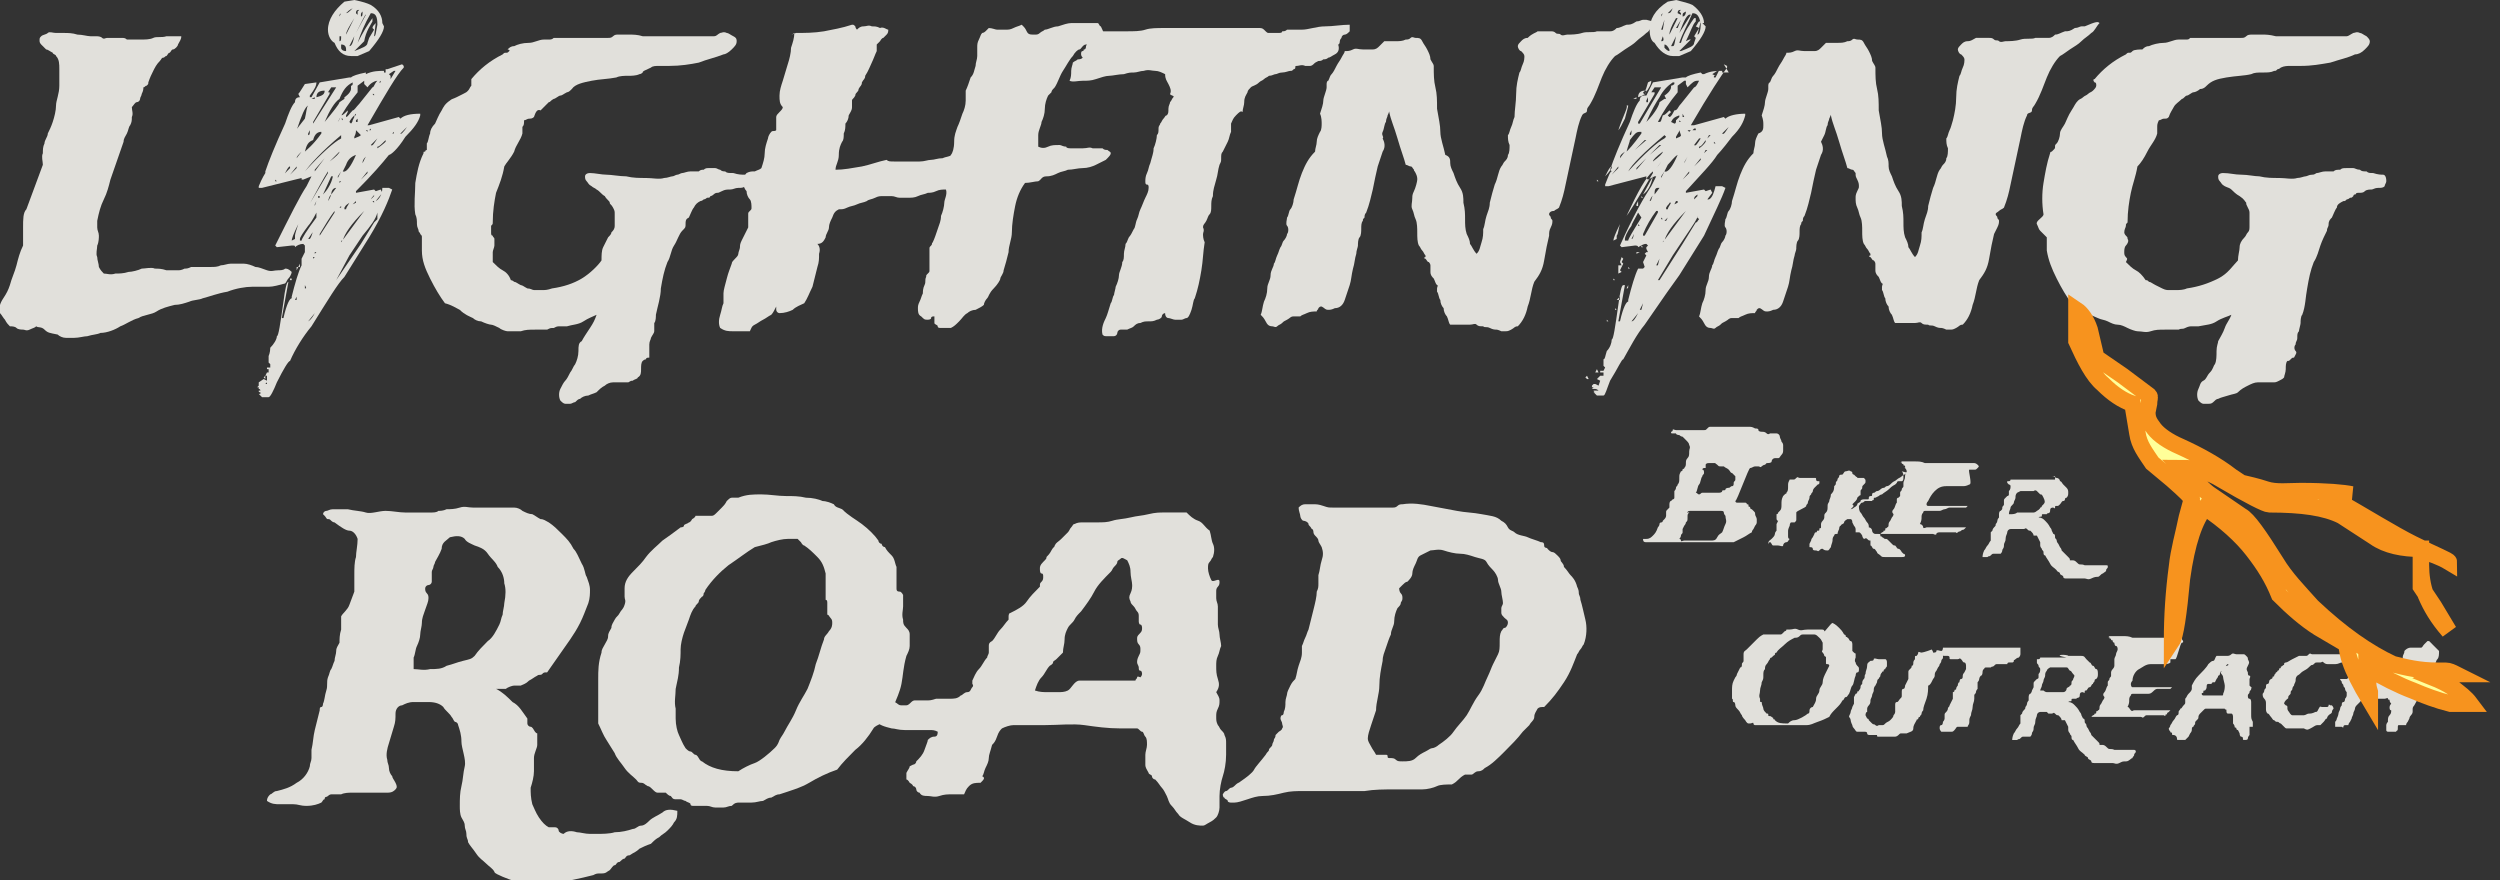 <?xml version="1.0" encoding="utf-8"?>
<!-- Generator: Adobe Illustrator 20.1.0, SVG Export Plug-In . SVG Version: 6.00 Build 0)  -->
<svg version="1.1" id="Layer_1" xmlns="http://www.w3.org/2000/svg" xmlns:xlink="http://www.w3.org/1999/xlink" x="0px" y="0px"
	 viewBox="0 0 151.7 53.4" style="enable-background:new 0 0 151.7 53.4;" xml:space="preserve">
<rect x="0" y="0" width="151.7" height="53.4" fill="#333333" stroke="none"/>
<style type="text/css">
	.st0{fill:#E1E0DB;}
	.st1{fill:#FFFF99;stroke:#F7931E;stroke-miterlimit:10;}
</style>
<g>
	<path class="st0" d="M105.3,30.4c0,0,0,0.1,0.1,0.1s0.1,0,0.1,0s0.1,0,0.2,0s0.1,0,0.1,0c0.1,0,0.1,0,0.1,0s0.1,0,0.1,0.1
		c0.1,0,0.1,0,0.1,0.1s0.1,0,0.1,0.1s0.1,0.1,0.1,0.1s0.1,0.1,0.1,0.1c0.1,0.1,0.1,0.1,0.1,0.2s0.1,0.2,0.1,0.3c0,0,0,0.1,0,0.2
		s-0.1,0.2-0.1,0.2s-0.1,0.2-0.1,0.2s-0.1,0.1-0.1,0.2c-0.2,0.1-0.3,0.2-0.5,0.3s-0.4,0.2-0.6,0.3c-0.1,0-0.1,0-0.1,0l-0.1,0
		c-0.1,0-0.1,0-0.2,0s-0.1,0-0.2,0s-0.1,0-0.1,0s-0.1,0-0.1,0c-0.1,0-0.2,0-0.3,0s-0.2,0-0.3,0c-0.1,0-0.1,0-0.1,0h-0.1
		c-0.1,0-0.2,0-0.3,0s-0.2,0-0.3,0s-0.3,0-0.5,0s-0.3,0-0.5,0c-0.1,0-0.2,0-0.2,0s-0.2,0-0.2,0c-0.2,0-0.3,0-0.4,0s-0.2,0-0.3,0
		s-0.2,0-0.3,0s-0.2,0-0.4,0c-0.1,0-0.2,0-0.3,0s-0.2,0-0.2-0.2c0,0,0.1,0,0.1,0l0.1,0c0.2,0,0.3-0.1,0.4-0.2s0.2-0.2,0.3-0.5
		c0,0,0.1-0.1,0.1-0.2s0.1-0.1,0.1-0.1c0.1,0,0.1-0.1,0.1-0.1s0,0,0.1-0.1c0,0,0.1-0.1,0.1-0.2s0-0.1,0-0.2s0-0.1,0.1-0.2
		s0.1-0.1,0.1-0.1c0-0.1,0-0.2,0-0.2s0-0.2,0.1-0.2c0,0,0.1-0.1,0.1-0.1s0.1,0,0.1-0.1c0,0,0-0.1,0-0.2s0-0.1,0-0.2
		c0,0,0.1-0.1,0.1-0.2s0.1-0.1,0.1-0.2c0.1-0.1,0.1-0.2,0.1-0.4s0-0.2,0.1-0.4c0,0,0.1,0,0.1-0.1s0.1,0,0.1-0.1
		c0.1-0.1,0.1-0.2,0.1-0.3s0-0.2,0.1-0.3c0.1-0.1,0.1-0.2,0.1-0.4s0.1-0.2,0-0.4c0-0.1-0.1-0.2-0.2-0.3s-0.1-0.1-0.2-0.2
		c-0.1,0-0.2-0.1-0.2-0.1s-0.2,0-0.2-0.1c-0.1,0-0.1,0-0.2,0s-0.1,0-0.1-0.1c0,0,0.1,0,0.1-0.1s0.1,0,0.2,0s0.1,0,0.2,0s0.1,0,0.1,0
		c0.1,0,0.2,0,0.2,0s0.2,0,0.2,0c0.1,0,0.2,0,0.4,0s0.3,0,0.4,0c0.1,0,0.1,0,0.1,0s0.1,0,0.1,0c0.1,0,0.1,0,0.2-0.1s0.1-0.1,0.2-0.1
		c0.1,0,0.2,0,0.4,0s0.3,0,0.4,0c0.1,0,0.2,0,0.3,0s0.2,0,0.3,0s0.2,0,0.2,0s0.2,0,0.3,0c0.2,0,0.2,0,0.4,0s0.2,0,0.4,0.1
		c0.1,0,0.2,0,0.2,0.1s0.2,0.1,0.2,0.1c0.1,0,0.2,0,0.3,0.1s0.2,0,0.2,0s0.1,0,0.1,0l0.1,0h0.1c0,0,0.1,0,0.1,0
		c0.1,0,0.2,0.1,0.2,0.2s0.1,0.2,0.1,0.3c0,0,0.1,0.1,0.1,0.2s0,0.2,0,0.3s0,0.2-0.1,0.3s-0.1,0.2-0.2,0.2c0,0-0.1,0-0.1,0
		s-0.1,0-0.1,0c-0.1,0-0.2,0.1-0.2,0.2s-0.2,0.1-0.3,0.1c0,0-0.1,0.1-0.1,0.1s-0.1,0-0.2,0.1s-0.1,0-0.2,0s-0.1,0-0.2,0
		c-0.1,0-0.2,0.1-0.3,0.1S105.4,30.4,105.3,30.4z M102.5,31.1c-0.1,0.1-0.1,0.1-0.1,0.3c0,0.2,0,0.2-0.1,0.3c0,0.1-0.1,0.2-0.1,0.2
		s-0.1,0.2-0.1,0.2s0,0,0,0.1s0,0,0,0.1s-0.1,0.1-0.1,0.2s-0.1,0.2-0.1,0.2s0.1,0,0.1,0.1s0.1,0,0.2,0s0.2,0,0.2,0s0.2,0,0.2,0
		c0.1,0,0.1,0,0.2,0s0.1,0,0.2,0s0.1,0,0.2,0s0.1,0,0.2,0s0.1,0,0.2,0s0.1,0,0.2,0c0.2,0,0.3,0,0.4-0.2s0.2-0.2,0.3-0.3
		c0.1-0.2,0.1-0.3,0.2-0.5s0-0.3,0-0.5c0,0-0.1-0.1-0.1-0.2s-0.1-0.1-0.2-0.1c0,0-0.1,0-0.1,0s-0.1,0-0.1,0l-0.1,0l-0.1,0
		c-0.1,0-0.1,0-0.2,0s-0.2,0-0.2,0c-0.1,0-0.1,0-0.1,0s-0.1,0-0.1,0c-0.1,0-0.1,0-0.2,0s-0.1,0-0.2,0s-0.1,0-0.2,0s-0.1,0-0.2,0
		c-0.1,0-0.2,0-0.2,0.1S102.5,31,102.5,31.1z M103.3,29.9c0.1,0,0.1,0,0.2,0s0.2,0,0.2,0c0.1,0,0.1,0,0.2,0s0.1,0,0.2,0s0.2,0,0.2,0
		s0.2,0,0.2-0.1s0.2,0,0.2-0.1s0.2-0.1,0.2-0.1c0.1,0,0.1-0.1,0.2-0.1s0.1-0.1,0.1-0.2s0.1-0.1,0.1-0.2s0-0.1,0-0.2
		c0,0-0.1-0.1-0.1-0.1s-0.1-0.1-0.1-0.1c-0.1,0-0.1-0.1-0.2-0.2s-0.2-0.1-0.3-0.2h-0.1c0,0-0.1,0-0.1,0c-0.1,0-0.1,0-0.2-0.1
		s-0.1,0-0.1-0.1c-0.2,0-0.2,0-0.4,0s-0.2,0.1-0.2,0.1c0,0,0,0,0,0.1s0,0,0,0.1c0,0-0.1,0-0.1,0s-0.1,0-0.1,0.1
		c0.1,0,0.1,0.1,0.1,0.2s-0.1,0.1-0.1,0.2c-0.1,0.1-0.1,0.4-0.2,0.5s-0.1,0.4-0.2,0.5c0.1,0,0.1,0.1,0.2,0.1S103.2,29.9,103.3,29.9z
		"/>
	<path class="st0" d="M107.3,33c0-0.2,0.1-0.2,0.2-0.3s0.2-0.2,0.2-0.3c0-0.1,0.1-0.2,0.1-0.2s0-0.2,0-0.2s0-0.2,0-0.2
		s0.1-0.2,0.1-0.2c-0.1,0-0.1-0.1-0.1-0.2s0-0.1,0-0.2c0.1,0,0.1-0.1,0.1-0.1s0.1-0.1,0.1-0.1c0.1-0.1,0.1-0.2,0.1-0.4
		s0-0.3,0.1-0.5c0,0,0,0,0.1-0.1s0.1,0,0.1-0.1c0.1-0.1,0.1-0.2,0.1-0.4s0-0.2,0.1-0.4c0.1,0,0.1,0,0.2,0s0.1,0,0.2-0.1s0.1,0,0.2,0
		s0.1,0,0.2,0s0.1,0,0.1,0s0.1,0,0.1,0c0.1,0,0.1,0,0.1,0s0.1,0,0.1,0c0,0,0.1,0,0.1,0s0.1,0,0.1,0c0,0,0,0,0.1,0s0.1,0,0.1,0.1
		s0.1,0.1,0.1,0.1s0.1,0,0.1,0c0,0,0,0,0,0.1s-0.1,0.1-0.1,0.1s-0.1,0.1-0.1,0.1s-0.1,0.1-0.1,0.1c0,0-0.1,0.1-0.1,0.2
		s-0.1,0.1-0.1,0.2c-0.1,0.1-0.1,0.1-0.1,0.2s-0.1,0.2-0.1,0.3c0,0.1-0.1,0.1-0.1,0.2S109,31,109,31.1c0,0,0,0.1,0,0.1s0,0.1,0,0.1
		s0,0.1,0,0.2s0,0.1-0.1,0.2c0,0-0.1,0-0.1,0s-0.1,0-0.1,0c-0.1,0-0.1,0.2-0.1,0.2s-0.1,0.2-0.1,0.3s0,0.2,0,0.3s0,0.2,0.1,0.2
		c-0.1,0.1-0.1,0.2-0.2,0.2s-0.2,0.1-0.2,0.2s-0.2,0-0.3,0s-0.2,0-0.3,0c-0.1,0-0.1-0.2-0.2-0.2S107.3,33.1,107.3,33z"/>
	<path class="st0" d="M115.4,28.6c0.1,0.1,0.1,0.2,0.1,0.4s-0.1,0.2-0.1,0.2c0,0-0.1,0-0.1,0s-0.1,0-0.1,0c-0.1,0-0.1,0.1-0.1,0.1
		s-0.1,0.1-0.1,0.1c-0.2,0.1-0.3,0.2-0.4,0.3s-0.3,0.2-0.4,0.3c-0.1,0-0.2,0.1-0.2,0.1s-0.2,0.1-0.2,0.1c-0.1,0-0.1,0-0.1,0.1
		s-0.1,0-0.1,0.1c-0.1,0-0.1,0-0.2,0s-0.1,0-0.2,0s-0.1,0.1-0.2,0.1s-0.1,0.1-0.2,0.2c0,0.1,0,0.3,0.1,0.4s0.1,0.2,0.2,0.3
		s0.1,0.2,0.2,0.3s0.1,0.2,0.1,0.3c0.1,0,0.2,0.1,0.2,0.2s0.1,0.2,0.2,0.2l0.1,0c0,0,0.1,0,0.1,0c0.1,0,0.1,0,0.1,0.1s0.1,0,0.1,0.1
		c0.1,0,0.1,0.1,0.2,0.1s0.1,0,0.2,0.1s0.1,0.1,0.2,0.2s0.1,0.1,0.2,0.1c0.1,0.1,0.1,0.2,0.2,0.2s0.2,0.2,0.2,0.2
		c0,0,0.1,0.1,0.1,0.1s0.1,0,0.1,0.1s-0.1,0.1-0.2,0.1s-0.2,0-0.3,0s-0.2,0-0.3,0s-0.2,0-0.2,0c0,0,0,0-0.1,0s-0.1,0-0.1,0
		c-0.2,0-0.2,0-0.3-0.1s-0.2-0.1-0.2-0.2c-0.1-0.1-0.1-0.2-0.2-0.2s-0.1-0.2-0.2-0.2c0,0,0-0.1,0-0.1s0-0.1,0-0.2
		c-0.1,0-0.1,0-0.2-0.1s-0.1,0-0.2,0c-0.1-0.1-0.1-0.2-0.1-0.2s-0.1-0.2-0.2-0.2l-0.1,0l-0.1,0c0,0,0,0,0-0.1s0,0,0-0.1
		c0-0.1-0.1-0.2-0.1-0.2s-0.1-0.2-0.1-0.2c0-0.2-0.1-0.2-0.1-0.2s-0.2,0-0.2,0s-0.2,0.1-0.2,0.2s-0.2,0.1-0.2,0.2
		c-0.1,0-0.1,0.2-0.1,0.2s-0.1,0.2-0.1,0.3l-0.1,0c0,0-0.1,0-0.1,0.1c-0.1,0.1-0.1,0.2-0.1,0.3s-0.1,0.3-0.1,0.4
		c-0.1,0.1-0.1,0.2-0.2,0.2s-0.2,0-0.3-0.1c-0.1,0-0.1,0-0.2,0.1s-0.1,0-0.2,0s-0.2,0-0.2-0.1s-0.1-0.1-0.2-0.1c0-0.1,0-0.2,0-0.2
		s0.1-0.2,0.1-0.2c0-0.1,0.1-0.2,0.1-0.2s0.1-0.2,0.1-0.2c0,0,0-0.1,0.1-0.1s0-0.1,0.1-0.1s0.1,0,0.1-0.1s0.1,0,0.1-0.1s0,0,0-0.1
		s0,0,0-0.1s0.1-0.2,0.1-0.2s0.1-0.1,0.1-0.2c0-0.2,0-0.2,0.1-0.3s0.1-0.2,0.1-0.4s0.1-0.2,0.1-0.3s0.1-0.2,0.1-0.4
		c0.1-0.1,0.2-0.2,0.2-0.5c0.1-0.1,0.1-0.1,0.1-0.2s0.1-0.1,0.1-0.2s0.1-0.1,0.1-0.2s0.1-0.1,0.2-0.1c0.1-0.1,0.1-0.2,0.2-0.2
		s0.2-0.1,0.3,0c0,0,0.1,0,0.1,0.1s0.1,0.1,0.1,0.1s0,0,0.1,0.1s0.1,0,0.1,0.1c0.1,0,0.1,0,0.2,0s0.1,0,0.2,0
		c0.1,0.1,0.1,0.1,0.1,0.2s0,0.1-0.1,0.2s-0.1,0.1-0.1,0.2s-0.1,0.1-0.1,0.2c0,0,0,0,0,0.1s0,0,0,0.1s0,0-0.1,0.1s0,0-0.1,0.1
		c0,0.1-0.1,0.2-0.1,0.2s-0.1,0.1-0.2,0.2c0.1,0.1,0.1,0.1,0,0.2s-0.1,0.1-0.1,0.1c0.1,0,0.2-0.1,0.2-0.1s0.2-0.1,0.2-0.2
		s0.2-0.1,0.2-0.2s0.2-0.1,0.2-0.1c0.1,0,0.1,0,0.1,0s0.1,0,0.1,0c0.1,0,0.1,0,0.1-0.1s0.1-0.1,0.1-0.1c0.1,0,0.1,0,0.1-0.1
		s0.1-0.1,0.1-0.1c0.1,0,0.1-0.1,0.2-0.1s0.2-0.1,0.2-0.1s0.1-0.1,0.2-0.1s0.1-0.1,0.2-0.1c0.1,0,0.2-0.1,0.3-0.2s0.2-0.1,0.3-0.2
		s0.2-0.1,0.3-0.2s0.2-0.1,0.3-0.2c0.1,0,0.1,0,0.1,0S115.4,28.6,115.4,28.6z"/>
	<path class="st0" d="M119.5,29.4c-0.2,0.1-0.3,0.1-0.4,0.1s-0.3,0-0.6,0c-0.1,0-0.1,0-0.2,0s-0.1,0-0.2,0c-0.3,0-0.5,0.1-0.7,0.3
		s-0.3,0.4-0.4,0.6c-0.1,0.1-0.1,0.2-0.1,0.2s0,0.1,0.1,0.1c0.1,0,0.1,0,0.2,0s0.1,0,0.2,0s0.1,0,0.2,0s0.1,0,0.2,0h0.1h0.1
		c0.1,0,0.2,0,0.3,0s0.2,0,0.3,0c0,0,0.1,0,0.1,0s0.1,0,0.1,0c0.1,0,0.2,0,0.2,0s0.2,0,0.2,0s0.1,0,0.1,0s0.1,0,0.1,0
		c0,0-0.1,0.1-0.1,0.1s-0.2,0-0.2,0c-0.1,0-0.1,0-0.2,0s-0.1,0-0.2,0c-0.1,0-0.2,0-0.2,0s-0.2,0-0.2,0c-0.1,0-0.2,0.1-0.3,0.1
		s-0.2,0.1-0.3,0.1c-0.1,0-0.2,0-0.2,0s-0.2,0-0.2,0c-0.1,0-0.1,0-0.1,0s-0.1,0-0.1,0c-0.1,0-0.1,0-0.1,0h-0.1l-0.1,0
		c0,0-0.1,0-0.1,0.1c-0.1,0.1-0.1,0.2-0.1,0.3s0,0.2-0.1,0.4c0.1,0,0.2,0.1,0.2,0.2s0.2,0,0.2,0c0.1,0,0.1,0,0.2,0s0.1,0,0.2,0
		c0.1,0,0.2,0,0.2,0s0.2,0,0.2,0c0.2,0,0.3,0,0.4,0s0.2,0,0.4,0c0.1,0,0.1,0,0.2,0s0.2,0,0.3,0s0.2,0,0.2,0s0.1,0,0.1,0
		c0,0,0,0-0.1,0.1s-0.1,0-0.2,0.1s-0.1,0-0.2,0.1s-0.1,0-0.1,0c-0.1,0-0.2,0-0.3,0s-0.2,0-0.3,0c-0.1,0-0.2,0-0.2,0s-0.2,0-0.2,0
		s-0.2,0-0.2,0.1s-0.2,0-0.2,0s-0.2,0-0.3,0s-0.2,0-0.3,0c-0.1,0-0.1,0-0.2,0s-0.1,0-0.2,0c-0.2,0-0.3,0-0.6,0s-0.4,0-0.7,0
		c-0.2,0-0.3,0-0.4,0s-0.2,0-0.3,0c-0.1,0-0.1,0-0.1,0s-0.1,0-0.1,0c0,0,0.1-0.1,0.1-0.1s0.1,0,0.1-0.1c0.1,0,0.1,0,0.1-0.1
		s0.1,0,0.1-0.1c0.1,0,0.1-0.1,0.1-0.2s0.1-0.2,0.1-0.2s0.1-0.2,0.1-0.2s0.1-0.1,0.1-0.2c-0.1-0.1-0.1-0.2,0-0.3s0.1-0.3,0.2-0.4
		c0,0,0,0,0-0.1s0,0,0-0.1s0.1-0.1,0.1-0.1s0.1-0.1,0.1-0.1c0,0,0,0,0-0.1s0,0,0-0.1c0-0.1,0.1-0.1,0.1-0.2s0.1-0.1,0.1-0.2
		c0,0,0-0.1,0-0.1s0-0.1,0-0.1c0-0.1,0.1-0.2,0.1-0.4s0.1-0.2,0.1-0.3c0,0,0-0.1-0.1-0.2s0.1,0,0.1,0c0,0-0.1,0-0.1-0.1
		s-0.1,0-0.1-0.1s-0.1,0-0.1-0.1s-0.1,0-0.1,0c0,0,0.1-0.1,0.1-0.1s0.1,0,0.2,0c0.2,0,0.4,0,0.6,0s0.4,0,0.6,0.1c0.1,0,0.2,0,0.2,0
		s0.2,0,0.2,0c0.1,0,0.2,0,0.4,0s0.3,0,0.4,0c0.2,0,0.4,0,0.6,0s0.3,0,0.6,0c0.1,0,0.1,0,0.2,0s0.2,0,0.2,0s0.2,0,0.2,0
		s0.1,0,0.2,0.1c0.1,0.1,0.1,0.1,0,0.2s-0.1,0.1-0.2,0.1c0,0-0.1,0-0.1,0s-0.1,0-0.2,0S119.7,29.4,119.5,29.4
		C119.6,29.4,119.6,29.4,119.5,29.4z"/>
	<path class="st0" d="M123.7,28.9c0.1,0,0.1,0,0.2,0s0.1,0,0.2,0h0.1c0,0,0.1,0,0.1,0s0.1,0,0.1,0h0.1c0.2,0,0.2,0.1,0.3,0.1
		s0.2,0.1,0.2,0.2c0.1,0,0.1,0.1,0.2,0.2s0.1,0.1,0.2,0.2s0.1,0.2,0.1,0.3s0,0.2-0.1,0.3c0,0-0.1,0-0.1,0.1s-0.1,0.1-0.1,0.1
		c-0.1,0-0.1,0.1-0.2,0.2s-0.1,0.1-0.2,0.1s-0.1,0-0.1,0.1s-0.1,0-0.1,0c-0.1,0-0.2,0-0.2,0.2s-0.2,0.1-0.2,0.2c-0.1,0-0.1,0-0.1,0
		s-0.1,0-0.1,0c-0.1,0-0.1,0-0.1,0.1s-0.1,0-0.2,0.1c0.2,0,0.3,0.1,0.4,0.2s0.2,0.2,0.3,0.4c0.1,0.1,0.1,0.2,0.1,0.2
		s0.1,0.2,0.1,0.2c0.1,0,0.1,0.1,0.1,0.2s0.1,0.1,0.1,0.2s0.1,0.2,0.1,0.2s0.1,0.2,0.1,0.2c0.1,0.1,0.1,0.2,0.1,0.2s0.1,0.1,0.2,0.2
		s0.1,0.1,0.2,0.2s0.1,0.1,0.1,0.2h0.1h0.1c0.1,0,0.2,0.1,0.3,0.2s0.2,0,0.4,0.1c0.2,0,0.2,0,0.4,0s0.2,0,0.3,0c0.1,0,0.1,0,0.2,0
		s0.1,0,0.2,0s0.1,0,0.2,0s0.1,0,0.1,0.1s-0.1,0.1-0.1,0.2s-0.1,0.1-0.2,0.2c-0.1,0-0.2,0.2-0.3,0.2s-0.2,0-0.4,0.1s-0.3,0-0.4,0
		s-0.3,0-0.4,0c-0.1,0-0.2,0-0.2,0s-0.2,0-0.2,0c-0.1,0-0.2,0-0.3,0s-0.2,0-0.2-0.1s-0.2-0.1-0.2-0.2s-0.2-0.1-0.2-0.2
		c-0.2-0.2-0.3-0.2-0.4-0.4s-0.2-0.3-0.3-0.5c-0.1,0-0.1-0.1-0.1-0.2s-0.1-0.1-0.1-0.2c0,0-0.1-0.1-0.1-0.2s0-0.1,0-0.2
		c0,0-0.1-0.2-0.1-0.2s-0.1-0.2-0.1-0.2c0,0,0,0-0.1,0s0,0-0.1,0c0,0,0-0.1-0.1-0.2s-0.1-0.1-0.1-0.1c-0.1,0-0.1,0-0.2-0.1
		s-0.1,0-0.2,0s-0.2,0-0.2,0s-0.1,0-0.2,0c-0.1,0-0.2,0-0.2,0s-0.2,0-0.2,0c-0.1,0-0.2,0.1-0.2,0.2s-0.1,0.2-0.1,0.4
		s-0.1,0.2-0.1,0.4s-0.1,0.2-0.1,0.3s-0.1,0.2-0.1,0.2s-0.2,0-0.2,0c-0.1,0-0.1,0-0.1,0s-0.1,0-0.1,0c-0.1,0-0.1,0-0.2,0.1
		s-0.1,0-0.2,0.1c-0.2,0-0.3,0-0.3,0s0-0.2,0.1-0.4c0.1-0.1,0.1-0.2,0.2-0.3s0.1-0.2,0.2-0.3c0,0,0-0.1,0-0.2s0-0.1,0-0.2
		s0-0.1,0-0.1s0,0,0.1-0.1c0,0,0-0.1,0.1-0.2s0.1-0.1,0.1-0.2c0,0,0.1-0.1,0.1-0.2s0.1-0.2,0.1-0.2s0-0.2,0-0.2s0-0.2,0.1-0.2
		c0.1-0.1,0.1-0.1,0.1-0.2s0.1-0.1,0.1-0.2c0,0,0-0.1,0-0.2s0-0.1,0.1-0.2c0,0,0.1-0.1,0.1-0.1s0.1,0,0.1-0.1c0,0,0,0,0-0.1
		s0,0,0-0.1c0.1-0.1,0.1-0.2,0.1-0.3s-0.1-0.1-0.1-0.1s-0.1-0.1-0.1-0.1s0-0.1,0-0.1c0.1,0,0.1,0,0.1,0s0.1,0,0.1-0.1
		c0,0,0.1,0,0.2,0s0.2,0,0.2,0s0.2,0,0.2,0s0.2,0,0.2,0c0.1,0,0.1,0,0.2,0s0.2,0,0.2,0s0.2,0,0.2,0s0.1,0,0.2,0h1.1V28.9z
		 M122.4,31.1c0.1,0,0.1,0,0.2,0s0.1,0,0.2,0c0.1,0,0.1,0,0.2,0s0.1,0,0.2,0c0.1,0,0.1,0,0.1,0s0.1,0,0.1,0c0.1,0,0.2-0.1,0.2-0.1
		s0.2-0.1,0.2-0.2c0.1,0,0.1-0.1,0.1-0.1s0.1-0.1,0.1-0.1c0.1-0.1,0.1-0.2,0-0.4s-0.1-0.2-0.2-0.2c-0.1-0.1-0.1-0.1-0.2-0.2
		s-0.2,0-0.2,0s-0.2,0-0.3,0s-0.2,0-0.3,0s-0.2,0-0.2,0s-0.2,0.1-0.2,0.1c-0.1,0.1-0.1,0.2-0.1,0.3s-0.1,0.2-0.1,0.3
		s-0.2,0.2-0.2,0.3s-0.1,0.2-0.1,0.4c0.1,0,0.2,0,0.2,0S122.3,31.2,122.4,31.1z"/>
	<path class="st0" d="M111.2,37.8c0.2,0.1,0.3,0.2,0.4,0.3s0.2,0.2,0.3,0.4c0,0,0.1,0,0.1,0.1s0.1,0,0.1,0.1c0.1,0,0.1,0.2,0.2,0.2
		s0.1,0.2,0.1,0.2c0,0,0,0.2,0,0.2s0,0.2,0,0.2c0,0,0,0,0.1,0.1s0.1,0,0.1,0.1c0,0.1,0,0.2,0,0.2s-0.1,0.2,0,0.3c0,0,0,0.1,0.1,0.2
		s0.1,0.1,0.1,0.2c0,0.1,0,0.2-0.1,0.2s-0.1,0.2-0.1,0.2c-0.1,0.2-0.1,0.5-0.2,0.6s-0.1,0.3-0.2,0.5c-0.1,0.1-0.1,0.2-0.2,0.2
		s-0.1,0.2-0.2,0.2c-0.1,0.2-0.2,0.3-0.4,0.5s-0.3,0.3-0.4,0.5c-0.2,0.1-0.4,0.2-0.7,0.3s-0.4,0.2-0.7,0.2c-0.1,0-0.1,0-0.2,0
		s-0.1,0-0.2,0s-0.2,0-0.2,0s-0.2,0-0.2,0c-0.1,0-0.1,0-0.2,0s-0.1,0-0.2,0c-0.1,0-0.1,0-0.2,0s-0.1,0-0.2,0c-0.1,0-0.1,0-0.2,0
		s-0.1,0-0.2,0s-0.1,0-0.1,0s-0.1,0-0.1,0c-0.1,0-0.1,0-0.1,0s-0.1,0-0.1,0c-0.1,0-0.1,0-0.2,0s-0.1,0-0.2,0s-0.1,0-0.1,0
		s-0.1,0-0.1,0c-0.1,0-0.1,0-0.1,0s-0.1,0-0.1-0.1s-0.1,0-0.2,0s-0.1,0-0.1,0c-0.1,0-0.2-0.2-0.2-0.2s-0.2-0.2-0.2-0.3
		c-0.1-0.1-0.1-0.2-0.2-0.3s-0.2-0.2-0.2-0.3c0,0,0-0.2-0.1-0.2s0-0.2-0.1-0.2c0-0.2,0-0.3,0-0.5s0-0.4,0.1-0.6c0,0,0.1-0.2,0.1-0.2
		s0.1-0.1,0.1-0.2c0,0,0.1-0.2,0.1-0.2s0.1-0.2,0.1-0.2c0.1,0,0.1-0.1,0.1-0.2s0.1-0.1,0.1-0.2s0-0.1,0-0.2s0-0.1,0-0.2
		c0-0.2,0.1-0.2,0.2-0.3s0.2-0.2,0.3-0.3c0.2-0.2,0.2-0.2,0.3-0.3s0.2-0.2,0.4-0.3c0,0,0.1,0,0.1,0s0.1,0,0.1,0c0.1,0,0.1,0,0.1,0
		s0.1,0,0.1,0c0.1,0,0.1,0,0.2,0s0.1,0,0.2,0s0.1,0,0.2,0s0.1,0,0.2-0.1s0.1-0.1,0.1-0.1s0.1,0,0.1-0.1h0.1h0.1c0.2,0,0.3-0.1,0.5,0
		s0.3,0,0.6,0c0.2,0,0.3,0,0.4,0s0.3,0,0.4,0s0.2,0,0.2,0.1S111.1,37.8,111.2,37.8z M109.7,43.3c0.1,0,0.1-0.1,0.1-0.2
		s0.1-0.2,0.2-0.2c0.1-0.2,0.2-0.3,0.2-0.5s0.2-0.3,0.2-0.5s0.2-0.3,0.2-0.5s0.1-0.4,0.2-0.6c0,0,0.1-0.2,0.1-0.2s0.1-0.2,0.1-0.2
		s0-0.1-0.1-0.1s-0.1,0-0.1-0.1s0-0.1,0-0.1s0,0,0-0.1s0,0,0-0.1s0,0-0.1-0.1c0,0,0-0.1-0.1-0.2s0-0.1,0-0.2c0,0,0-0.1,0-0.2
		s0-0.1,0-0.2c-0.1-0.2-0.1-0.2-0.2-0.3s-0.2-0.2-0.3-0.2c-0.1,0-0.1,0-0.1,0l-0.1,0c-0.1,0-0.1,0-0.2,0s-0.1,0-0.2,0
		c-0.2,0-0.2,0-0.3,0.1s-0.2,0.1-0.3,0.1c-0.2,0.1-0.4,0.2-0.6,0.4s-0.4,0.3-0.5,0.5c0,0-0.1,0-0.1,0.1s0,0-0.1,0.1
		s-0.1,0.1-0.1,0.1s-0.1,0-0.1,0.1c-0.1,0.1-0.1,0.2-0.2,0.3s-0.1,0.2-0.1,0.3c-0.1,0.1-0.1,0.2-0.1,0.4s0,0.2-0.1,0.4
		c0,0.2-0.1,0.3-0.1,0.5s-0.1,0.3,0,0.5c0,0,0,0,0,0.1s0,0.1,0.1,0.1c0,0.2,0.1,0.3,0.1,0.4s0.1,0.2,0.2,0.3c0.1,0,0.1,0,0.1,0.1
		s0.1,0,0.2,0.1s0.1,0,0.1,0.1s0.1,0,0.1,0.1c0.2,0.2,0.4,0.2,0.8,0.2c0.1-0.1,0.2-0.2,0.4-0.2S109.6,43.4,109.7,43.3z"/>
	<path class="st0" d="M117.2,39.4C117.3,39.4,117.3,39.4,117.2,39.4c0.1,0.1,0.1,0.2,0.1,0.2c0.1,0,0.2,0,0.2-0.1s0.2,0,0.3,0
		c0.1,0,0.1,0.2,0.1,0.2s0,0.1,0,0.2s-0.1,0.1-0.1,0.2s-0.1,0.2-0.1,0.2c0,0.1-0.1,0.2-0.1,0.2s-0.1,0.2-0.1,0.2
		c-0.1,0.1-0.1,0.2-0.1,0.3s-0.1,0.2-0.1,0.2s-0.1,0.2-0.1,0.2s-0.1,0.2-0.2,0.2c0,0.2,0,0.5-0.1,0.8s-0.2,0.5-0.2,0.7
		c0,0-0.1,0.1-0.1,0.2s-0.1,0.1-0.1,0.2c0,0-0.1,0-0.1,0.1s-0.1,0-0.1,0.1c-0.1,0.2-0.2,0.3-0.2,0.5s-0.2,0.2-0.4,0.3
		c-0.1,0-0.1,0-0.2,0s-0.1,0-0.1,0c-0.1,0-0.1,0-0.2,0.1s-0.2,0.1-0.2,0.1c-0.1,0-0.1,0-0.2,0s-0.1,0-0.2,0s-0.1,0-0.2,0
		s-0.1,0-0.2,0s-0.1,0-0.2,0s-0.1,0-0.1-0.1c-0.1,0-0.2,0-0.2,0s-0.1,0-0.2,0c-0.1,0-0.2,0-0.2-0.1s-0.1-0.1-0.2-0.1s-0.1,0-0.1,0
		s-0.1,0-0.1,0c-0.1,0-0.1,0-0.1,0s-0.1,0-0.1,0c-0.1,0-0.1-0.1-0.2-0.2s-0.1-0.2-0.1-0.2s-0.1-0.2-0.1-0.3s-0.1-0.2-0.1-0.2
		c0-0.1,0.1-0.2,0.1-0.3s0.1-0.2,0.1-0.3c0,0,0.1-0.2,0.1-0.2s0-0.2,0-0.2s0-0.2,0-0.2s0.1-0.2,0.1-0.2c0,0,0.1,0,0.1-0.1
		s0.1,0,0.1-0.1c0,0,0.1-0.1,0.1-0.2s0-0.1,0.1-0.2c0-0.1,0-0.2,0.1-0.3s0-0.2,0.1-0.3c0-0.2,0.1-0.3,0.1-0.5s0.1-0.2,0.2-0.3
		c0.1,0,0.2,0,0.2-0.1s0.2,0,0.3,0c0.1,0,0.1,0,0.1,0s0.1,0,0.1,0c0.1,0,0.2,0,0.2,0s0.1,0,0.1,0.2c0,0,0,0.1,0,0.2
		s-0.1,0.1-0.1,0.2c0,0-0.1,0-0.1,0.1s-0.1,0-0.1,0.1v0v0c0,0-0.1,0.1-0.1,0.2s-0.1,0.1-0.1,0.2c-0.1,0-0.1,0.2-0.1,0.2
		s-0.1,0.2-0.1,0.2c-0.1,0.1-0.1,0.2-0.1,0.3s-0.1,0.2-0.1,0.3s-0.1,0.2-0.1,0.3s0,0.2-0.1,0.3c0,0-0.1,0.1-0.1,0.2s0,0.1,0,0.2
		c-0.1,0-0.1,0.2-0.1,0.2s0.1,0.2,0.1,0.2c0.1,0,0.1,0.1,0.1,0.1s0.1,0.1,0.2,0.2s0.1,0,0.2,0.1s0.2,0,0.2,0c0.1,0,0.1,0,0.2,0
		s0.1,0,0.2-0.1s0.2-0.1,0.3-0.2s0.2-0.2,0.2-0.3c0,0,0.1-0.1,0.1-0.2s0-0.1,0-0.2s0-0.1,0-0.2s0-0.2,0.1-0.2s0.1-0.1,0.2-0.2
		s0.1-0.1,0.1-0.2c0,0,0,0,0-0.1s0,0,0-0.1c0-0.1,0-0.2,0.1-0.2s0.1-0.2,0.1-0.2s0.1-0.2,0.1-0.2s0.1-0.2,0.1-0.2s0-0.2,0-0.2
		s0-0.1,0-0.2s0-0.1,0.1-0.2s0.1-0.1,0.1-0.2c0.1,0,0.1-0.1,0.1-0.2s0.1-0.2,0.1-0.2c0,0,0,0,0-0.1s0-0.1,0.1-0.1
		c0,0,0.1-0.1,0.1-0.2s0.1,0,0.2,0S117.3,39.4,117.2,39.4C117.4,39.4,117.1,39.4,117.2,39.4z"/>
	<path class="st0" d="M122.6,39.7c0,0.1-0.1,0.2-0.1,0.2s-0.1,0-0.2,0.1s-0.1,0-0.1,0.1s-0.1,0.1-0.1,0.1c-0.1,0-0.1,0-0.2,0
		s-0.1,0.1-0.1,0.1c-0.1,0-0.2,0-0.3,0s-0.2,0-0.3,0c-0.1,0-0.1,0-0.2,0.1s-0.1,0-0.2,0.1c-0.1,0-0.1,0-0.1,0l-0.1,0l-0.1,0
		c0,0-0.1,0-0.1,0.1c-0.1,0-0.1,0.2-0.1,0.2s0,0.2-0.1,0.2c0,0-0.1,0.1-0.1,0.2s-0.1,0.2-0.1,0.2c0,0,0,0.1,0,0.2s0,0.1,0,0.2
		c0,0-0.1,0.1-0.1,0.2s-0.1,0.1-0.1,0.2c0,0,0,0,0,0.1s0,0,0,0.1c0,0.2-0.1,0.3-0.1,0.5s-0.1,0.3-0.1,0.5c-0.1,0.2-0.1,0.2-0.1,0.4
		s-0.1,0.2-0.1,0.3c-0.1,0-0.1,0-0.2,0s-0.1,0-0.2,0s-0.1,0-0.1,0s-0.1,0-0.1,0c-0.1,0-0.1,0.1-0.2,0.2s-0.1,0.1-0.2,0.1
		s-0.1,0-0.1,0s-0.1,0-0.1,0c-0.1,0-0.1,0-0.2,0s-0.1,0-0.2,0c0,0-0.1-0.1-0.1-0.2s0-0.2,0.1-0.2s0.1-0.2,0.1-0.2s0.1-0.1,0.1-0.2
		c0,0,0-0.1,0-0.2s0-0.1,0.1-0.2c0,0,0.1-0.1,0.1-0.2s0.1-0.1,0.1-0.2c0,0,0.1-0.2,0.1-0.2s0.1-0.2,0.1-0.2s0-0.2,0-0.2s0-0.2,0-0.2
		s0.1,0,0.1-0.1s0.1,0,0.1-0.1s0.1-0.2,0.1-0.2s0-0.2,0.1-0.2c0,0,0-0.2,0.1-0.2s0.1-0.1,0.1-0.2c0-0.1,0.1-0.2,0.1-0.2
		s0.1-0.2,0.1-0.2s0-0.2,0-0.2s0-0.2-0.1-0.2s-0.1-0.1-0.2-0.2s-0.1,0-0.2,0s-0.2,0-0.2,0s-0.2,0-0.2,0c-0.1,0-0.1,0-0.1-0.1
		s-0.1-0.1-0.1-0.1c-0.1,0-0.2,0-0.2,0s-0.2,0-0.2-0.1c-0.1-0.1-0.1-0.2,0-0.2s0.1-0.2,0.1-0.2c0.2,0,0.4,0,0.7,0s0.4,0,0.7,0
		c0.1,0,0.2,0,0.3,0s0.2,0,0.3,0c0.1,0,0.1,0,0.2,0s0.1,0,0.2,0s0.1,0,0.1,0s0.1,0,0.1,0c0.1,0,0.1,0,0.2,0s0.1,0,0.2,0s0.1,0,0.2,0
		s0.1,0,0.1,0h0.1c0,0,0.1,0,0.1,0c0.1,0,0.1,0,0.2,0s0.1,0,0.2,0c0.2,0,0.2,0,0.3,0s0.2,0,0.3,0c0.1,0,0.2,0,0.2,0
		S122.6,39.7,122.6,39.7z"/>
	<path class="st0" d="M125.5,39.8c0.1,0,0.1,0,0.2,0s0.1,0,0.2,0h0.1c0,0,0.1,0,0.1,0s0.1,0,0.1,0h0.1c0.2,0,0.2,0.1,0.3,0.2
		s0.2,0.2,0.2,0.2c0.1,0,0.1,0.2,0.2,0.2s0.1,0.2,0.2,0.2s0.1,0.2,0.1,0.3s0,0.2-0.1,0.3c0,0-0.1,0-0.1,0.1s-0.1,0.1-0.1,0.2
		c-0.1,0-0.1,0.2-0.2,0.2s-0.1,0.1-0.2,0.2c-0.1,0-0.1,0-0.1,0.1s-0.1,0-0.1,0c-0.1,0-0.2,0-0.2,0.2s-0.2,0.1-0.2,0.2
		c-0.1,0-0.1,0-0.1,0s-0.1,0-0.1,0c-0.1,0-0.1,0-0.1,0.1s-0.1,0-0.2,0.1c0.2,0,0.3,0.1,0.4,0.2s0.2,0.2,0.3,0.4
		c0.1,0.1,0.1,0.2,0.1,0.2s0.1,0.2,0.1,0.2c0.1,0,0.1,0.1,0.1,0.2s0.1,0.1,0.1,0.2s0.1,0.2,0.1,0.2s0.1,0.2,0.1,0.2
		c0.1,0.1,0.1,0.2,0.1,0.2s0.1,0.1,0.2,0.2s0.1,0.1,0.2,0.2s0.1,0.1,0.1,0.2h0.1h0.1c0.1,0,0.2,0.1,0.3,0.2s0.2,0,0.4,0.1
		c0.1,0,0.2,0,0.4,0s0.2,0,0.4,0c0.1,0,0.1,0,0.1,0s0.1,0,0.2,0s0.1,0,0.1,0s0.1,0,0.1,0.1s-0.1,0.1-0.1,0.2s-0.1,0.1-0.1,0.2
		c-0.1,0-0.2,0.2-0.4,0.2s-0.2,0-0.4,0.1s-0.3,0-0.4,0s-0.3,0-0.4,0c-0.1,0-0.2,0-0.2,0s-0.2,0-0.2,0c-0.1,0-0.2,0-0.3,0
		s-0.2,0-0.2-0.1s-0.2-0.1-0.2-0.2s-0.2-0.1-0.2-0.2c-0.2-0.2-0.3-0.2-0.4-0.4s-0.2-0.3-0.3-0.5c-0.1,0-0.1-0.1-0.1-0.2
		s-0.1-0.1-0.1-0.2c0,0-0.1-0.1-0.1-0.2s0-0.1,0-0.2c0,0-0.1-0.2-0.1-0.2s-0.1-0.2-0.1-0.2c0,0,0,0-0.1,0s0,0-0.1,0
		c0,0,0-0.1-0.1-0.2s-0.1-0.1-0.1-0.1c-0.1,0-0.1,0-0.2-0.1s-0.1,0-0.2,0s-0.2,0-0.2,0s-0.1-0.1-0.1-0.1c-0.1,0-0.2,0-0.2,0
		s-0.2,0-0.2,0c-0.1,0-0.2,0.1-0.2,0.2s-0.1,0.2-0.1,0.4s-0.1,0.2-0.1,0.4s-0.1,0.2-0.1,0.3s-0.1,0.2-0.1,0.2s-0.2,0-0.2,0
		c-0.1,0-0.1,0-0.1,0s-0.1,0-0.1,0c-0.1,0-0.1,0-0.2,0.1s-0.1,0-0.2,0.1c-0.2,0-0.3,0-0.3,0s0-0.2,0.1-0.4c0.1-0.1,0.1-0.2,0.2-0.3
		s0.1-0.2,0.2-0.3c0,0,0-0.1,0-0.2s0-0.1,0-0.2s0-0.1,0-0.1s0,0,0.1-0.1c0,0,0-0.1,0.1-0.2s0.1-0.1,0.1-0.2c0,0,0.1-0.1,0.1-0.2
		s0.1-0.2,0.1-0.2s0-0.2,0-0.2s0-0.2,0.1-0.2c0.1-0.1,0.1-0.2,0.1-0.2s0.1-0.2,0.1-0.2c0,0,0-0.1,0-0.2s0-0.1,0.1-0.2
		c0,0,0.1-0.1,0.1-0.1s0.1,0,0.1-0.1s0,0,0-0.1s0,0,0-0.1c0.1-0.1,0.1-0.2,0.1-0.3s-0.1-0.1-0.1-0.2s-0.1-0.1-0.1-0.2s0-0.1,0-0.2
		c0.1,0,0.1,0,0.1,0s0.1,0,0.1-0.1c0,0,0.1,0,0.2,0s0.2,0,0.2,0s0.2,0,0.2,0s0.2,0,0.2,0c0.1,0,0.1,0,0.2,0s0.2,0,0.2,0s0.2,0,0.2,0
		s0.1,0,0.2,0C124.4,39.7,125.5,39.7,125.5,39.8z M124.2,42c0.1,0,0.1,0,0.2,0s0.1,0,0.2,0c0.1,0,0.1,0,0.2,0s0.1,0,0.2,0
		c0.1,0,0.1,0,0.1,0s0.1,0,0.1,0c0.1,0,0.2-0.1,0.2-0.2s0.2-0.1,0.2-0.2c0.1,0,0.1-0.1,0.1-0.2s0.1-0.1,0.1-0.2
		c0.1-0.2,0.1-0.2,0-0.3s-0.1-0.2-0.2-0.2c-0.1-0.1-0.1-0.2-0.2-0.2s-0.2,0-0.2,0s-0.2,0-0.3,0s-0.2,0-0.3,0s-0.2,0-0.2,0
		s-0.2,0.1-0.2,0.2c-0.1,0.1-0.1,0.2-0.1,0.3s-0.1,0.2-0.1,0.3s-0.1,0.2-0.1,0.3s-0.1,0.2-0.1,0.3c0.1,0,0.2,0,0.2,0
		S124.1,42,124.2,42z"/>
	<path class="st0" d="M131.7,40.2c-0.1,0.1-0.3,0.1-0.4,0.1s-0.4,0-0.6,0c-0.1,0-0.1,0-0.1,0s-0.1,0-0.1,0c-0.3,0-0.5,0.2-0.7,0.3
		s-0.4,0.4-0.4,0.7c-0.1,0.1-0.1,0.2-0.1,0.2s0,0.2,0.1,0.2c0.1,0,0.1,0,0.2,0s0.1,0,0.2,0s0.1,0,0.2,0s0.1,0,0.2,0h0.1h0.1
		c0.1,0,0.2,0,0.3,0s0.2,0,0.3,0c0,0,0.1,0,0.1,0s0.1,0,0.1,0c0.1,0,0.1,0,0.2,0s0.2,0,0.2,0s0.1,0,0.1,0s0.1,0,0.1,0
		c0,0-0.1,0.1-0.1,0.1s-0.1,0-0.2,0s-0.1,0-0.1,0s-0.1,0-0.1,0c-0.1,0-0.1,0-0.2,0s-0.1,0-0.2,0c-0.1,0-0.2,0.1-0.3,0.2
		s-0.2,0.1-0.3,0.1s-0.1,0-0.2,0s-0.1,0-0.2,0c-0.1,0-0.1,0-0.1,0s-0.1,0-0.1,0c-0.1,0-0.1,0-0.1,0h-0.1l-0.1,0c0,0-0.1,0-0.1,0.1
		c-0.1,0.1-0.1,0.2-0.1,0.3s0,0.2-0.1,0.4c0.1,0,0.1,0.1,0.2,0.2s0.1,0,0.2,0c0.1,0,0.1,0,0.1,0s0.1,0,0.1,0c0.1,0,0.1,0,0.2,0
		s0.1,0,0.2,0c0.1,0,0.3,0,0.4,0s0.2,0,0.4,0c0.1,0,0.1,0,0.2,0s0.2,0,0.3,0s0.2,0,0.2,0s0.1,0,0.1,0c0,0,0,0-0.1,0.1
		s-0.1,0-0.1,0.1s-0.1,0-0.1,0.1s-0.1,0-0.1,0c-0.1,0-0.2,0-0.3,0s-0.2,0-0.3,0s-0.1,0-0.2,0s-0.1,0-0.2,0s-0.1,0-0.2,0.1
		s-0.1,0-0.2,0s-0.2,0-0.3,0s-0.2,0-0.3,0c-0.1,0-0.1,0-0.1,0s-0.1,0-0.1,0c-0.1,0-0.4,0-0.6,0s-0.4,0-0.7,0c-0.2,0-0.3,0-0.4,0
		s-0.2,0-0.3,0c-0.1,0-0.1,0-0.1,0s-0.1,0-0.1,0c0,0,0.1-0.1,0.1-0.1s0.1,0,0.1-0.1c0.1,0,0.1,0,0.1-0.1s0.1,0,0.1-0.1
		c0.1,0,0.1-0.1,0.1-0.2s0.1-0.2,0.1-0.2s0.1-0.2,0.1-0.2s0.1-0.1,0.1-0.2c-0.1-0.1-0.1-0.2,0-0.3s0.1-0.3,0.2-0.4c0,0,0,0,0-0.1
		s0,0,0-0.1s0.1-0.1,0.1-0.2s0.1-0.1,0.1-0.2c0,0,0,0,0-0.1s0,0,0-0.1c0-0.1,0.1-0.2,0.1-0.2c0.1-0.1,0.1-0.2,0.1-0.2s0-0.1,0-0.2
		s0-0.1,0-0.2c0-0.1,0.1-0.2,0.1-0.3s0.1-0.2,0.1-0.3c0,0,0-0.2-0.1-0.2s-0.1-0.2-0.1-0.2s-0.1,0-0.1-0.1s-0.1,0-0.1-0.1
		s-0.1,0-0.1-0.1s-0.1,0-0.1,0c0,0,0.1-0.1,0.1-0.1s0.1,0,0.2,0c0.2,0,0.4,0,0.6,0s0.4,0,0.6,0.1c0.1,0,0.1,0,0.2,0s0.1,0,0.2,0
		c0.1,0,0.2,0,0.4,0s0.3,0,0.4,0c0.2,0,0.4,0,0.6,0s0.4,0,0.6,0c0.1,0,0.1,0,0.1,0s0.1,0,0.2,0s0.1,0,0.2,0s0.1,0,0.1,0.1
		c0.1,0.1,0.1,0.2,0,0.2S132.1,40,132,40c0,0-0.1,0-0.1,0s-0.1,0-0.1,0s-0.1,0-0.1,0S131.7,40.2,131.7,40.2z"/>
	<path class="st0" d="M134,40.3c0.1-0.1,0.2-0.2,0.3-0.2s0.1-0.2,0.2-0.3c0.1,0,0.1,0,0.1,0s0.1,0,0.1,0c0.1,0,0.1,0,0.2,0
		s0.1,0,0.2,0s0.2,0,0.3-0.1s0.2,0,0.3,0c0.1,0,0.1,0,0.1,0s0.1,0,0.1,0s0.1,0,0.1,0s0.1,0,0.1,0c0.1,0,0.1,0,0.2,0.1
		s0.1,0.1,0.1,0.2c0.1,0.2,0.1,0.2,0,0.4s-0.1,0.2,0,0.4c0,0.1,0,0.2,0.1,0.2s0,0.2,0,0.2s0,0.2,0,0.2s0,0.2,0,0.2c0,0,0,0,0.1,0.1
		s0,0,0,0.1s-0.1,0.1-0.1,0.2s-0.1,0.1-0.1,0.2c0,0.1,0,0.2,0.1,0.2s0.1,0.2,0.1,0.2c0,0,0,0,0,0.1s0,0.1,0,0.1c0,0.2,0,0.2,0,0.5
		s0,0.3,0.1,0.5c0,0,0,0.1,0,0.2s0,0.1,0,0.1c0,0,0,0-0.1,0s-0.1,0-0.1,0c0,0,0,0,0,0.1s0,0.1,0,0.2c0,0,0,0.1,0,0.1s0,0,0,0.1v0v0
		c0,0-0.1,0.1-0.1,0.2s-0.1,0.1-0.2,0.1s-0.1,0-0.1-0.1s-0.1-0.1-0.1-0.1c-0.1,0-0.1-0.2-0.1-0.2s-0.1-0.2-0.1-0.2
		c0,0-0.1,0-0.1-0.1s-0.1,0-0.1-0.1s-0.1-0.2-0.1-0.2s0-0.2,0-0.2s0-0.2,0-0.2s0-0.2-0.1-0.2l-0.1,0l-0.1,0c-0.1,0-0.1-0.1-0.1-0.2
		s-0.1,0-0.1-0.1c-0.2,0-0.4,0-0.6,0s-0.4,0-0.6,0c-0.1,0-0.1,0-0.1,0s-0.1,0-0.1,0H134h-0.1c-0.1,0-0.1,0-0.2,0.1s-0.1,0.1-0.2,0.2
		c0,0-0.1,0.1-0.1,0.2s0,0.1-0.1,0.2s-0.1,0.1-0.1,0.2s-0.1,0.1-0.1,0.2c-0.1,0-0.1,0.1-0.1,0.2s-0.1,0.2-0.1,0.2s-0.1,0.2-0.1,0.2
		s-0.1,0.1-0.2,0.2c-0.1,0-0.1,0-0.1,0s-0.1,0-0.1,0s-0.1,0-0.1,0s0,0-0.1,0s-0.1,0-0.1-0.1s-0.1-0.2-0.2-0.2s-0.1,0-0.1-0.1
		s-0.1,0-0.1-0.1c-0.1-0.1-0.1-0.2-0.1-0.2s0.1-0.1,0.1-0.2c0.1-0.1,0.1-0.2,0.2-0.3s0.1-0.2,0.2-0.3c0.1,0,0.1-0.1,0.1-0.2
		s0.1-0.1,0.1-0.2c0.1,0,0.1-0.1,0.2-0.2s0.1-0.1,0.1-0.2c0,0,0,0,0-0.1s0,0,0-0.1c0.1-0.1,0.1-0.2,0.2-0.3s0.2-0.2,0.2-0.3
		c0,0,0,0,0-0.1s0,0,0-0.1c0.1-0.2,0.2-0.4,0.4-0.6S133.9,40.5,134,40.3z M135.2,40.3c-0.1,0-0.1,0.1-0.2,0.2s-0.1,0.1-0.2,0.2
		c0,0-0.1,0.1-0.1,0.2s-0.1,0.1-0.1,0.1c0,0.1-0.1,0.2-0.1,0.2s-0.1,0.2-0.1,0.2l-0.1,0c0,0-0.1,0-0.1,0.1c-0.1,0-0.1,0-0.1,0
		s-0.1,0-0.1,0c-0.1,0-0.1,0.1-0.1,0.2s-0.1,0.2-0.1,0.2c-0.1,0-0.1,0-0.1,0.1s-0.1,0-0.1,0.1s0.1,0.1,0.1,0.1s0.1,0,0.2,0
		s0.1,0,0.2,0s0.1,0,0.1,0c0.1,0,0.1,0,0.2,0s0.1,0,0.2,0s0.1,0,0.2,0s0.1,0,0.1-0.1c0.1-0.2,0.1-0.4,0.1-0.5s-0.1-0.4-0.1-0.5
		c0,0,0-0.1-0.1-0.2s0-0.1,0-0.2c0,0,0-0.1,0.1-0.2S135.3,40.4,135.2,40.3L135.2,40.3z"/>
	<path class="st0" d="M142.3,39.7c0,0,0,0.1-0.1,0.2s-0.1,0-0.1,0.1c0,0,0.1,0,0.1,0l0.1,0c-0.1,0.1-0.1,0.2-0.2,0.2
		s-0.2,0.1-0.4,0.1c-0.1,0-0.1,0-0.2,0s-0.1,0-0.2,0c-0.1,0-0.2,0-0.3-0.1s-0.1,0-0.2,0c0,0-0.1,0-0.1,0s-0.1,0-0.1,0
		c-0.1,0-0.1,0-0.2,0.1s-0.1,0-0.2,0.1c-0.1,0.1-0.2,0.2-0.4,0.3s-0.2,0.2-0.4,0.3c-0.1,0.1-0.1,0.2-0.1,0.3s-0.1,0.2-0.1,0.3
		c0,0-0.1,0.1-0.1,0.2s-0.1,0.1-0.1,0.2s0,0.1-0.1,0.2s0,0.2-0.1,0.2c0,0-0.1,0.1-0.1,0.1s-0.1,0.1-0.1,0.2c0,0,0.1,0.1,0.1,0.1
		s0.1,0,0.1,0.1v0c0,0,0,0,0,0.1c0,0.1,0.1,0.2,0.1,0.2s0.1,0.2,0.2,0.2c0.1,0,0.2,0,0.4,0s0.2,0,0.3,0c0.1,0,0.2-0.1,0.3-0.1
		s0.2,0,0.4-0.1c0.1,0,0.1,0,0.2-0.2s0.1-0.1,0.2-0.1h0.1h0.1c0.1,0,0.1,0,0.1,0s0.1,0,0.1-0.1s0.1,0,0.1,0s0.1,0,0.1,0
		c0.1,0.1,0.1,0.2,0.1,0.2s-0.1,0.1-0.1,0.2s-0.1,0.1-0.2,0.2s-0.1,0.2-0.1,0.2c-0.1,0-0.1,0.1-0.2,0.2s-0.1,0.1-0.2,0.2
		c-0.1,0-0.1,0-0.1,0s-0.1,0-0.1,0c-0.1,0-0.2,0.1-0.4,0.2s-0.2,0.1-0.4,0c-0.1,0-0.2,0-0.2,0c-0.1,0-0.1,0-0.2,0s-0.1,0-0.2,0
		c-0.1,0-0.1,0-0.2,0s-0.1,0-0.2,0s-0.1,0-0.2-0.1s-0.1-0.1-0.2-0.2c-0.1,0-0.1-0.1-0.2-0.1s-0.1,0-0.2-0.1c-0.1,0-0.1-0.1-0.2-0.2
		s-0.1-0.2-0.2-0.2c-0.1-0.1-0.1-0.2-0.1-0.3s0-0.2,0-0.3s0-0.2-0.1-0.3s-0.1-0.2-0.1-0.3c0,0,0.1-0.1,0.1-0.2s0.1-0.1,0.1-0.2
		c0-0.1,0-0.2,0.1-0.2s0.1-0.2,0.1-0.2s0.1-0.1,0.1-0.1s0.1,0,0.1-0.1s0.1,0,0.1-0.1s0.1-0.1,0.1-0.2c0.1,0,0.1-0.1,0.1-0.1
		s0.1,0,0.1-0.1s0.1,0,0.1-0.1s0,0,0.1-0.1s0.1,0,0.1-0.1s0.1-0.1,0.1-0.1c0.1,0,0.2-0.1,0.4-0.2s0.2-0.1,0.4-0.2c0.1,0,0.1,0,0.2,0
		s0.1,0,0.2,0s0.1,0,0.2-0.1s0.1,0,0.2,0s0.1,0,0.2,0s0.1,0,0.2,0c0.1,0,0.2,0,0.3,0s0.2,0,0.3,0c0.1,0,0.1,0,0.1,0s0.1,0,0.1,0
		c0.1,0,0.1,0,0.1,0s0.1,0,0.1,0c0.1,0,0.2,0,0.4,0S142.2,39.7,142.3,39.7z"/>
	<path class="st0" d="M148,39.5c0,0.2,0,0.4-0.1,0.5s-0.1,0.3-0.2,0.4c0,0-0.1,0-0.1,0s-0.1,0-0.1,0c-0.1,0-0.1,0.2-0.1,0.2
		s0,0.2-0.1,0.2c0,0.1,0,0.2-0.1,0.2s-0.1,0.2-0.1,0.2s-0.1,0.1-0.1,0.1s-0.1,0-0.1,0.1s-0.1,0-0.1,0.1s0,0.1,0,0.2c0,0,0,0,0,0.1
		s0,0,0,0c0,0.2-0.1,0.3-0.1,0.5s-0.1,0.3-0.2,0.5c0,0-0.1,0.1-0.1,0.2s0,0.1,0,0.2c0,0,0,0.1-0.1,0.2s-0.1,0.2-0.1,0.2
		s-0.1,0.2-0.1,0.2s-0.1,0.1-0.1,0.2c0,0-0.1,0-0.1,0s-0.1,0-0.1,0s-0.1,0-0.1,0s-0.1,0-0.1,0c-0.1,0-0.1,0-0.1,0.2
		s-0.1,0.1-0.1,0.2c-0.1,0-0.1,0-0.2,0s-0.1,0-0.2,0s-0.1,0-0.1,0s-0.1,0-0.1-0.1c0-0.1,0-0.2,0-0.3s0.1-0.2,0.1-0.2
		c0-0.2,0-0.3,0.1-0.4s0.1-0.2,0.1-0.3c-0.1,0-0.1-0.1-0.1-0.2s0.1-0.2,0.1-0.2s-0.1-0.1-0.1-0.2s-0.1,0-0.1-0.1s-0.1,0-0.2,0
		s-0.1,0-0.2,0c-0.1,0-0.2,0-0.2,0s-0.1,0-0.2,0c-0.1,0-0.2,0-0.2,0s-0.1,0-0.2,0s-0.1,0-0.2,0s-0.1,0-0.2,0c0,0,0,0.1-0.1,0.2
		s-0.1,0.1-0.1,0.1l-0.1,0.1c0,0-0.1,0.1-0.1,0.2v0v0c0,0.1-0.1,0.2-0.1,0.3s-0.1,0.2-0.1,0.3c0,0-0.1,0.2-0.1,0.2s-0.1,0.1-0.1,0.2
		c-0.1,0-0.1,0-0.1,0s-0.1,0-0.1,0s-0.1,0-0.1,0.1s-0.1,0-0.1,0c0,0-0.1,0-0.1,0s-0.1,0-0.1,0s-0.1,0-0.1,0h-0.1c0,0,0-0.1,0-0.1
		s0-0.1,0-0.2c0.1-0.1,0.1-0.2,0.1-0.2s0.1-0.2,0.1-0.3s0.1-0.2,0.1-0.3s0.1-0.2,0.1-0.2c0-0.1,0-0.2,0.1-0.2s0.1-0.2,0.1-0.2
		s0.1-0.1,0.1-0.2s0-0.2,0-0.2s-0.1-0.1-0.1-0.2s-0.1-0.1-0.1-0.2s-0.1-0.1-0.1-0.2s-0.1-0.1-0.1-0.2c0,0,0.1,0,0.1,0s0.1,0,0.1,0
		s0.1,0,0.1,0s0.1,0,0.1,0c0.1,0,0.1-0.2,0.1-0.2s0-0.2,0.1-0.2c0,0,0.1-0.1,0.1-0.2s0.1-0.1,0.1-0.2c0,0,0-0.1,0.1-0.2
		s0.1-0.1,0.1-0.2c0-0.1,0-0.2,0-0.2s0-0.2,0.1-0.2c0.1,0,0.2-0.1,0.4-0.2s0.2,0,0.4,0c0.1,0,0.1,0,0.1,0s0.1,0,0.1,0s0.1,0,0.1,0
		s0.1,0,0.1,0s0.1,0,0.1,0s0.1,0,0.1,0.1s0,0.1-0.1,0.1s-0.1,0-0.1,0.1s-0.1,0.2-0.1,0.2s-0.1,0.2-0.1,0.2l-0.1,0l-0.1,0
		c0,0,0,0.1,0,0.2s0,0.1,0,0.2c0,0.1-0.1,0.2-0.1,0.2s-0.1,0.2-0.1,0.3c0.1,0,0.1,0.1,0.1,0.1s0.1,0,0.2,0c0.1,0,0.2,0,0.4,0.1
		s0.3,0,0.5,0c0.1,0,0.2,0,0.2,0s0.1,0,0.2,0.1c0.1,0,0.2-0.2,0.2-0.2s0.1-0.2,0.1-0.3c0.1,0,0.1-0.1,0.1-0.2s0.1-0.2,0.1-0.2
		c0,0,0,0-0.1,0s-0.1,0-0.1-0.1v0l0.1,0c0.1-0.2,0.1-0.2,0.1-0.4s0.1-0.2,0.1-0.4c0.1-0.1,0.2-0.2,0.4-0.2s0.4,0,0.6,0
		c0.1,0,0.1-0.1,0.2-0.2s0.1-0.1,0.2-0.2c0.1,0,0.1,0,0.1,0S148,39.5,148,39.5z"/>
</g>
<g>
	<path class="st0" d="M6.7,10.9c-0.1,0.4-0.2,0.8-0.4,1.2S6,12.9,5.9,13.4c0,0.1,0,0.2,0,0.4S6,14.1,6,14.3c0,0.1,0,0.4-0.1,0.6
		c0,0.2-0.1,0.5,0,0.7c0,0.2,0.1,0.4,0.1,0.6c0.1,0.2,0.2,0.3,0.3,0.4c0.2,0,0.4,0.1,0.7,0c0.2,0,0.5,0,0.8-0.1
		c0.2,0,0.6-0.1,0.8-0.2c0.2,0,0.6-0.1,0.8,0c0.2,0,0.4,0,0.7,0.1c0.2,0,0.4,0,0.7,0c0.1,0,0.2,0,0.4-0.1c0.1,0,0.2,0,0.4-0.1
		c0.1,0,0.4,0,0.6,0s0.4,0,0.6,0c0.2,0,0.4,0,0.6-0.1c0.2,0,0.4-0.1,0.6-0.1c0.2,0,0.5,0,0.8,0c0.2,0,0.5,0.1,0.7,0.2
		c0.2,0,0.4,0.1,0.7,0.2s0.4,0,0.7,0c0.1,0,0.3,0,0.4-0.1c0.1,0,0.2,0,0.4,0.2c0,0.1-0.1,0.3-0.2,0.4s-0.1,0.2-0.2,0.3
		c-0.4,0.1-0.7,0.2-1,0.2c-0.3,0-0.6,0-1,0c-0.4,0-1,0.1-1.5,0.3c-0.6,0.1-1.1,0.3-1.5,0.4c-0.2,0.1-0.6,0.1-0.8,0.2
		c-0.3,0.1-0.6,0.2-0.9,0.2c-0.4,0.1-0.8,0.2-1.1,0.4s-0.8,0.2-1.1,0.4c-0.4,0.1-0.8,0.4-1.1,0.5c-0.3,0.2-0.8,0.4-1.2,0.4
		c-0.2,0.1-0.5,0.1-0.8,0.2c-0.2,0-0.5,0.1-0.8,0.1c-0.2,0-0.4,0-0.5,0c-0.2,0-0.4-0.1-0.5-0.2C3,20.2,2.9,20.2,2.7,20
		s-0.4-0.1-0.5-0.2C2.1,19.9,2,19.9,1.8,20s-0.3,0-0.4,0S1.1,20,1,19.9s-0.3-0.1-0.4-0.1c-0.1-0.1-0.2-0.2-0.3-0.4
		C0.2,19.3,0.1,19.1,0,19c-0.1-0.3,0-0.6,0.2-0.9s0.3-0.5,0.4-0.8c0.1-0.4,0.3-0.8,0.4-1.2c0.1-0.4,0.2-0.8,0.4-1.2
		c0-0.2,0-0.6,0-1.1s0-0.9,0.2-1.1l1-2.7c0-0.2-0.1-0.5,0-0.7c0-0.2,0-0.4,0.1-0.6c0-0.2,0.2-0.4,0.2-0.6C3,7.9,3.1,7.7,3.2,7.4
		c0.1-0.3,0.2-0.7,0.2-1s0.2-0.7,0.2-1.2c0-0.3,0-0.7,0-1S3.6,3.6,3.4,3.4c0-0.1-0.2-0.1-0.2-0.2C3,3.1,2.9,3,2.8,3
		C2.7,2.9,2.6,2.8,2.5,2.7C2.4,2.6,2.4,2.5,2.4,2.5c0-0.2,0-0.2,0.1-0.3C2.6,2.1,2.8,2.1,2.9,2s0.3,0,0.5,0s0.3,0,0.5,0
		c0.2,0,0.5,0,0.8,0.1c0.3,0,0.6,0.1,0.8,0.1c0.1,0,0.2,0,0.2,0s0.2,0,0.2,0s0.2,0,0.3,0.1s0.2,0,0.3,0c0.1,0,0.2,0,0.4,0
		s0.2,0,0.3,0c0.1,0,0.2,0,0.2,0c0.1,0,0.2,0,0.3,0.1c0.3,0,0.5,0,0.8,0s0.6,0,0.8-0.1s0.5,0,0.8-0.1c0.2,0,0.6,0,0.9,0
		c0,0.2-0.1,0.3-0.2,0.5C10.8,2.8,10.6,3,10.5,3c-0.1,0-0.1,0.1-0.2,0.2c-0.1,0-0.1,0.1-0.2,0.2C10,3.4,10,3.5,9.9,3.5
		S9.8,3.6,9.7,3.7C9.5,3.9,9.4,4.1,9.3,4.3C9.2,4.5,9.1,4.7,9,5C9,5.1,9,5.1,8.9,5.2C8.8,5.2,8.8,5.3,8.7,5.3
		C8.7,5.4,8.7,5.5,8.6,5.7c0,0.1-0.1,0.2-0.1,0.3C8.5,6.1,8.4,6.2,8.3,6.2S8.1,6.4,8,6.5C8,6.7,8.1,6.9,8,7.1C8,7.3,8,7.4,7.9,7.6
		C7.8,7.7,7.8,7.9,7.7,8.1S7.5,8.4,7.5,8.6L6.7,10.9z"/>
	<path class="st0" d="M24.4,3.9L24.4,3.9L24.5,4v0.1c-0.4,0.4-1.1,1.6-2.2,3.5h0.1l1.8-0.5l0.1,0.1c0.2-0.2,0.6-0.3,1.2-0.3V7
		c-0.1,0.4-0.4,0.8-0.9,1.3c-0.5,0.8-0.9,1.1-1,1.1c-0.4,0.5-1,1.2-2,2.2v0.1l1.1-0.2l0.1,0.1l0.3-0.1l0.1,0.2l-0.4,0.5h0
		c0.2-0.1,0.4-0.4,0.4-0.8h0.4l0.2,0.1c-0.2,0.6-0.6,1.6-1.4,2.9l-1.5,2.4c-0.4,0.4-1,1.4-2,3c-0.5,0.6-1,1.4-1.3,2.1
		c-0.1,0-0.4,0.5-0.8,1.3c-0.2,0.5-0.4,0.9-0.5,0.9l0,0v0l0,0h-0.4l-0.2-0.2l0.1,0v-0.1c-0.1,0-0.1,0-0.1-0.1l0,0l0,0h0.1
		c0,0,0-0.1-0.1-0.1l0,0v0l0,0l0-0.1h-0.1l0.1-0.1l0-0.1v-0.1L16,23h0l0.2,0.1l0-0.3l-0.1,0l0.1-0.2l0,0h0.1v-0.2h-0.1v-0.1l0.2,0
		l0-0.2l-0.1-0.1v-0.4c0,0,0.1-0.2,0.1-0.5c0.2-0.2,0.4-0.5,0.4-0.7c0.1,0,0.2-0.7,0.4-2.1c0.1-0.8,0.2-1.2,0.3-1.2l0,0l-0.4,2.2v0
		h0.1c0.2-0.9,0.4-1.2,0.5-1.2v-0.1c0.2-0.8,0.4-1.5,0.6-1.9h0l0,0h0l0-0.1l0-0.3l0.2-0.4l0,0.1l0-0.1h0l0-0.2v-0.1l0-0.1l-0.1-0.1
		c-0.2,0-0.4,0.1-0.5,0.2c0-0.1,0-0.1-0.2-0.1l-0.9,0.1l-0.1-0.1c0.9-1.8,1.5-3,1.9-3.6l0.3-0.6h0l-0.5,0.2l-0.1,0v-0.1l-2.4,0.6
		h-0.2v-0.1c0.2-0.5,0.4-0.8,0.4-0.8l0-0.1c0.2-0.6,0.6-1.6,1.2-2.9c0.2-0.6,0.4-1.1,0.6-1.3c0-0.2,0.1-0.3,0.3-0.3l-0.1-0.2
		c0.1-0.1,0.2-0.3,0.4-0.6L19.2,5c0,0.2-0.1,0.4-0.4,0.8v0.1h0.1L19.4,5l1.8-0.3h0.1c0.1-0.1,0.4-0.2,0.9-0.3l0,0.1h0
		c0.4-0.2,0.8-0.2,1.1-0.2v0.1h0.1V4.2h0.1L24.4,3.9z M16.1,22.8L16.1,22.8l0,0.2h0L16,22.9L16.1,22.8z M16.1,23.3L16.1,23.3l0.1,0
		v-0.1L16.1,23.3z M16.1,23.4L16.1,23.4l0.1,0v0H16.1z M16.1,23.5L16.1,23.5l0.1,0v0H16.1z M16.7,10.9V11h0.1L16.7,10.9z M16.7,22.4
		l0,0.2l0,0h0L16.7,22.4L16.7,22.4z M17.2,10.7L17.2,10.7L17.2,10.7c0-0.1,0.1-0.2,0.4-0.5v-0.1C17.5,10.1,17.4,10.3,17.2,10.7z
		 M17.3,19.4v0.1h0L17.3,19.4L17.3,19.4z M17.6,10.6L17.6,10.6l0.4-0.4v-0.1L17.6,10.6z M17.6,16.9h0.1V17h-0.1V16.9z M18.1,13.6
		c-0.3,0.6-0.4,0.9-0.4,1l0.2-0.1v-0.2C17.9,14.2,18,13.9,18.1,13.6L18.1,13.6L18.1,13.6z M17.8,18.7v0.1h0L17.8,18.7L17.8,18.7z
		 M18,18l-0.1,0.2v0l0.1,0V18L18,18L18,18z M18.2,15.6L18.2,15.6l0,0.1l0,0.2l0,0.1l-0.2,0.4l0,0.1L18,16.7l0,0l0,0v-0.5l0.2,0
		l0-0.2L18.2,15.6z M18,7.9L18,7.9L18,7.9c0-0.1,0.2-0.3,0.5-0.7c0.1-0.4,0.1-0.7,0.2-0.8V6.4h0C18.5,6.5,18.3,7,18,7.9z M18,9.6
		l0.3-0.4V9.2C18.1,9.4,18,9.5,18,9.6z M19.2,12.9c-0.2,0.4-0.4,0.7-0.5,0.8c-0.3,0.4-0.5,0.7-0.5,0.8v0.1h0.1
		c0-0.1,0.3-0.6,0.9-1.4L19.2,12.9L19.2,12.9z M18.4,13.1L18.4,13.1L18.4,13.1c0-0.1,0.5-0.9,1.5-2.6v-0.1
		C19.7,10.7,19.2,11.6,18.4,13.1z M18.5,9.2c0.1-0.1,0.5-0.4,1-1.1V8h0c-0.2,0-0.4,0.1-0.5,0.5C18.7,8.6,18.6,8.8,18.5,9.2z
		 M18.5,17.3l0,0.2C18.6,17.5,18.6,17.5,18.5,17.3L18.5,17.3L18.5,17.3z M18.5,10.4L18.5,10.4c1-1.1,1.8-1.8,2.2-2l0-0.1V8.3l0-0.1
		h0C19.5,9.2,18.8,10,18.5,10.4z M18.6,16.2v0.1h0L18.6,16.2L18.6,16.2z M18.8,7.9l-0.1,0.2v0.1C18.8,8.2,18.8,8.1,18.8,7.9
		L18.8,7.9L18.8,7.9z M19.1,13.9l-0.4,0.6h0.1c0,0,0.1-0.1,0.2-0.5V13.9L19.1,13.9L19.1,13.9z M18.7,19.5L18.7,19.5
		c0,0,0.2-0.1,0.4-0.5v0L18.7,19.5z M18.9,6L18.9,6L18.9,6h0.2V5.9L18.9,6z M19,9.1L19,9.1l0.6-0.6h0L19,9.1z M19,15.6v0.1l0.1-0.1
		v0H19z M20.1,5.3L20.1,5.3L20.1,5.3l-0.2,0.3h0.1v0.1l-1,1.7v0.1h0l1.4-2.2L20.1,5.3L20.1,5.3z M19.7,9.6l-0.6,0.7v0.1L19.7,9.6
		L19.7,9.6z M19.2,12.2l-0.1,0.2v0.1h0L19.2,12.2L19.2,12.2L19.2,12.2z M19.1,15.3v0.1l0.1-0.1H19.1z M19.2,5.9L19.2,5.9
		c0.4-0.1,0.5-0.2,0.5-0.4h0C19.4,5.5,19.2,5.6,19.2,5.9z M19.2,13.6v0.1h0L19.2,13.6L19.2,13.6z M19.5,18.4l-0.2,0.4l0,0h0
		L19.5,18.4L19.5,18.4L19.5,18.4z M19.3,11.9v0.1h0.1v-0.1H19.3z M19.3,14.9V15h0L19.3,14.9L19.3,14.9z M19.4,14.2v0.1h0l0.9-1.4
		v-0.1h0C20,13.2,19.7,13.7,19.4,14.2z M20.1,10.7l-0.5,1.1c0.2-0.2,0.5-0.6,0.6-1.1H20.1z M19.7,7.4c0.5-0.6,0.9-1.1,0.9-1.2
		l0.3-0.2h0l0-0.1l0,0c0.3-0.2,0.4-0.4,0.4-0.5V5.2c0.1,0,0.1-0.1,0.1-0.1V5h0C21,5.2,20.8,5.5,20.6,6C20.3,6.2,20,6.7,19.7,7.4z
		 M19.8,5.9l0,0.2v0.1h0V5.9L19.8,5.9L19.8,5.9z M19.9,9.4L19.9,9.4L19.9,9.4l0.7-0.6h0L19.9,9.4z M21.5,0c0.5,0.1,0.8,0.2,1,0.3
		c0.5,0.3,0.7,0.7,0.7,1.1l0,0v0l0.1,0.2c0,0.3-0.3,0.8-0.9,1.5l-0.7,0.3h-0.4c-0.5,0-0.8-0.3-1-0.8c-0.2-0.1-0.4-0.4-0.4-0.8
		c0-0.6,0.4-1.2,1-1.7L21.5,0z M19.9,12.2c0,0,0.1-0.1,0.2-0.4C20,11.9,20,11.9,19.9,12.2z M20,9.8L20,9.8c0.4-0.3,0.6-0.5,0.6-0.6
		C20.3,9.5,20.1,9.7,20,9.8z M20.1,11.8L20.1,11.8L20.1,11.8l0.3-0.4h0C20.2,11.4,20.1,11.6,20.1,11.8z M20.5,15.7l-0.2,0.4v0h0
		L20.5,15.7L20.5,15.7L20.5,15.7z M20.3,10.2L20.3,10.2L20.3,10.2c0-0.1,0.1-0.2,0.4-0.4V9.8C20.4,10,20.3,10.2,20.3,10.2z
		 M22.1,5.1L22.1,5.1L22.1,5.1V4.9h0l-0.4,0.3v0.4c-0.5,0.6-0.9,1.2-1.2,1.8h0c0,0,0.1-0.1,0.2-0.4c0.1,0,0.2-0.1,0.4-0.3l0,0.1v0
		L21,7l0,0.1c0.1,0,0.2-0.2,0.4-0.4c0.1,0,0.2-0.2,0.4-0.4l0.8-1c0.1,0,0.1-0.2,0.3-0.4h0c-0.1,0-0.4,0.1-0.6,0.4L22.1,5.1z
		 M22.9,12.9c-0.1,0.4-0.4,0.8-0.9,1.4l-0.8,1.2L20.4,17v0h0l1.5-2.2l0.8-1.3c0,0,0.1-0.1,0.2-0.2v0h0L22.9,12.9L22.9,12.9
		L22.9,12.9z M20.7,1.2l-0.2,0.6v0h0L20.7,1.2L20.7,1.2L20.7,1.2z M20.7,10.4l-0.2,0.3v0.1L20.7,10.4L20.7,10.4L20.7,10.4z
		 M20.6,12.6h0.1v-0.1L20.6,12.6z M20.6,13.2v0.1h0L20.6,13.2L20.6,13.2z M20.7,0.8l-0.1,0.1V1L20.7,0.8L20.7,0.8L20.7,0.8z
		 M20.6,2.2L20.6,2.2l0,0.3c0.1,0,0.1-0.1,0.1-0.3L20.6,2.2L20.6,2.2z M20.6,11v0.1l0.1-0.1H20.6z M20.7,7.2L20.7,7.2l0.1,0.1V7.2
		H20.7z M20.7,14.7L20.7,14.7L20.7,14.7l1.4-1.9v0c-0.8,0.8-1.2,1.4-1.3,1.8C20.7,14.6,20.7,14.6,20.7,14.7z M20.7,2.7v0.2
		c0,0.1,0.1,0.2,0.3,0.2V3C21,2.8,20.9,2.7,20.7,2.7z M20.8,10.4L20.8,10.4c0.2,0.1,0.5-0.3,0.8-1C21.3,9.5,21.1,9.7,21,10
		L20.8,10.4z M21,13.2l-0.1,0.2h0L21,13.2L21,13.2L21,13.2z M20.9,12.6v0.1H21c0-0.1,0.1-0.2,0.2-0.4h0C21.1,12.4,21,12.4,20.9,12.6
		z M21,0.8c0.1,0,0.2-0.1,0.4-0.3l0,0C21.2,0.6,21.1,0.7,21,0.8z M21,2.1L21,2.1L21,2.1l0.5-1h0C21.2,1.6,21,1.9,21,2.1z M21.2,7.4
		l0.1,0.1c0,0,0.1-0.1,0.1-0.2l0.1-0.2V7C21.4,7.1,21.3,7.2,21.2,7.4z M21.5,2.2l-0.3,0.6h0C21.3,2.8,21.4,2.7,21.5,2.2L21.5,2.2
		L21.5,2.2z M21.3,3L21.3,3l0.1,0V3L21.3,3z M21.4,12.4L21.4,12.4l0.2-0.1v-0.1h0L21.4,12.4z M21.7,1.2l-0.3,0.5v0h0L21.7,1.2
		L21.7,1.2L21.7,1.2z M21.6,7.9c0,0.1,0,0.2-0.1,0.4v0.1c0.2-0.1,0.3-0.1,0.4-0.2L21.6,7.9z M22.5,0.8c-0.4,0.7-0.6,1.2-0.8,1.8v0h0
		C22,2,22.3,1.5,22.6,1.1l0,0v0.2c-0.1,0.2-0.4,0.6-0.5,1.2l0.1-0.1h0v0l-0.7,0.7h0c0.5-0.2,0.8-0.3,0.8-0.5l0.1-0.3l0,0v0l0.3-0.5
		l-0.1-0.1c0-0.1,0.1-0.2,0.2-0.3h0l-0.1,0.8c0.1,0,0.1-0.2,0.2-0.7c0-0.5-0.1-0.7-0.4-0.7H22.5z M21.5,7L21.5,7L21.6,7V6.9L21.5,7z
		 M21.6,0.8l0.1,0.1V0.8l0-0.1l0.1-0.1l0,0h0C21.7,0.6,21.6,0.6,21.6,0.8z M21.6,2L21.6,2L21.6,2l0.6-1.1C22.2,0.8,22,1.2,21.6,2z
		 M21.6,7.3v0.1h0.1V7.2L21.6,7.3z M21.8,6.6L21.8,6.6h0.1H21.8z M21.9,1C22,1,22,0.9,22,0.7C21.9,0.8,21.9,0.8,21.9,1z M21.9,10.9
		L21.9,10.9l0.4-0.4v-0.1L21.9,10.9z M21.9,6.9v0.2h0L21.9,6.9L21.9,6.9z M22,9.9l0.2-0.4V9.5C22,9.7,22,9.8,22,9.9z M22.2,7.9
		l0.1,0.1l0-0.1V7.9H22.2z M22.2,6.5l0.1,0.1h0L22.2,6.5L22.2,6.5z M22.4,7L22.4,7l0.1-0.1V6.9L22.4,7z M22.4,7.9h0.1V7.8h0
		L22.4,7.9z M22.5,2.3L22.5,2.3L22.5,2.3L22.5,2.3L22.5,2.3z M22.5,8.8L22.5,8.8c0.1,0.1,0.2-0.1,0.4-0.4V8.4h0L22.5,8.8z
		 M22.5,12.1L22.5,12.1l0.2-0.2v-0.1C22.7,11.9,22.6,11.9,22.5,12.1z M22.6,10.1L22.6,10.1L23,9.6V9.6L22.6,10.1z M22.6,5.7
		L22.6,5.7l0.1,0.1V5.7H22.6z M22.6,12.2L22.6,12.2l0.1,0.1v-0.1H22.6z M22.9,8.9V9c0.3-0.2,0.5-0.4,0.5-0.4V8.5
		C23.1,8.8,23,8.9,22.9,8.9z M23,5h0.1V4.9L23,5z M23.2,4.7L23.2,4.7L23.2,4.7L23.2,4.7L23.2,4.7L23.2,4.7L23.2,4.7z M23.2,9.3
		L23.2,9.3l0.2-0.2V9.1h0L23.2,9.3z M23.4,8.4L23.4,8.4l0.2-0.2h0L23.4,8.4z M23.6,4.5L23.6,4.5l0.1,0.1l0,0.1v0.1h0L24,4.3h-0.1
		L23.6,4.5z M23.8,8.6v0.1h0L23.8,8.6L23.8,8.6z M23.8,8.1h0.1V8L23.8,8.1z M24.3,8.1L24.3,8.1c0,0.1,0.2-0.1,0.4-0.4V7.7L24.3,8.1z
		"/>
	<path class="st0" d="M32.4,7.1c-0.1,0.1-0.2,0.1-0.3,0.1c-0.1,0-0.2,0.1-0.3,0.1c0,0.2,0,0.3-0.1,0.4c0,0.1,0,0.2,0,0.4
		c-0.1,0.4-0.4,0.7-0.5,1.1c-0.2,0.4-0.5,0.7-0.6,0.9c-0.1,0.6-0.3,1.1-0.5,1.6c-0.1,0.5-0.2,1.1-0.2,1.8c0,0.1,0,0.1-0.1,0.2
		c0,0.1,0,0.2,0,0.4c0,0.1,0,0.2,0.1,0.2c0,0.1,0.1,0.1,0.1,0.2c0,0.1,0,0.3,0,0.4s-0.1,0.3-0.1,0.4c0,0.1,0,0.2,0,0.3
		c0,0.1,0,0.1,0,0.3c0.2,0.2,0.4,0.4,0.6,0.5c0.2,0.1,0.4,0.3,0.5,0.6c0,0,0.1,0,0.2,0.1c0.1,0,0.2,0.1,0.4,0.2
		c0.1,0,0.2,0.1,0.4,0.2c0.2,0,0.3,0.1,0.4,0.1c0.2,0,0.3,0,0.5,0s0.3,0,0.6-0.1c0.7-0.1,1.3-0.3,1.8-0.6s1-0.8,1.2-1.1
		c0-0.3,0-0.6,0.1-0.8s0.2-0.4,0.3-0.6c0.1-0.1,0.2-0.2,0.2-0.3c0.1-0.1,0.2-0.2,0.2-0.4c0-0.1,0-0.2,0-0.3s0-0.2,0-0.4
		s0-0.2-0.1-0.4s-0.2-0.2-0.2-0.3c0-0.1-0.2-0.2-0.3-0.4c-0.2-0.1-0.3-0.3-0.5-0.4c-0.1-0.1-0.2-0.1-0.3-0.2
		c-0.2-0.1-0.2-0.2-0.3-0.3s-0.1-0.2-0.1-0.3s0.1-0.2,0.3-0.2c0.3,0,0.7,0.1,1,0.1s0.8,0.1,1.2,0.1c0.4,0.1,0.8,0.1,1.2,0.1
		s0.8,0.1,1.1,0c0.2,0,0.4-0.1,0.5-0.1s0.2-0.1,0.3-0.1s0.2-0.1,0.3-0.1s0.3-0.1,0.5-0.1c0.1,0,0.2,0,0.3,0c0.1,0,0.2,0,0.2,0
		c0.1-0.1,0.2-0.1,0.3-0.1c0.1-0.1,0.2-0.1,0.3-0.1c0.2,0,0.3,0,0.4,0c0.1,0,0.2,0.1,0.3,0.1c0.1,0.1,0.2,0.1,0.3,0.1
		c0.1,0.1,0.2,0.1,0.5,0.1c0.3,0.1,0.5,0.1,0.7,0.1s0.2,0.1,0.2,0.4c0,0.1,0,0.2-0.2,0.3c-0.1,0.1-0.2,0.1-0.4,0.1
		c-0.2,0-0.3,0.1-0.5,0.1s-0.3,0-0.5,0.1s-0.2,0.1-0.3,0.1s-0.2,0.1-0.2,0.1s-0.1,0.1-0.2,0.1c0,0.1-0.1,0.1-0.2,0.1
		c-0.1,0.1-0.2,0.1-0.2,0.1c-0.1,0.1-0.2,0.1-0.2,0.1c-0.2,0.1-0.3,0.2-0.4,0.4c-0.1,0.1-0.2,0.4-0.3,0.6c-0.2,0.1-0.2,0.2-0.2,0.4
		s0,0.2-0.2,0.4c-0.2,0.2-0.3,0.6-0.5,0.9s-0.2,0.7-0.4,1c-0.2,0.5-0.3,1-0.4,1.6c0,0.5-0.2,1.1-0.3,1.6c0,0.1,0,0.4-0.1,0.5
		c0,0.2,0,0.4,0,0.5c0,0.1-0.1,0.2-0.2,0.4c0,0.1-0.1,0.2-0.1,0.4c0,0.1,0,0.3,0,0.4c0,0.1,0,0.2,0,0.4c-0.1,0-0.2,0-0.2,0.1
		c-0.1,0-0.2,0.1-0.2,0.1c-0.1,0.1-0.1,0.3-0.1,0.5s0,0.4-0.2,0.5c0,0.1-0.2,0.1-0.3,0.2c-0.2,0-0.2,0.1-0.3,0.1c-0.2,0-0.2,0-0.4,0
		c-0.2,0-0.3,0-0.5,0s-0.4,0.1-0.5,0.2c-0.2,0.1-0.3,0.2-0.5,0.4c-0.2,0.1-0.3,0.1-0.5,0.2c-0.2,0-0.4,0.1-0.5,0.2
		c-0.1,0-0.2,0.1-0.3,0.2c-0.1,0-0.2,0.1-0.3,0.1s-0.2,0-0.3,0s-0.2-0.1-0.3-0.2c-0.1-0.2-0.1-0.5,0-0.7s0.2-0.4,0.3-0.5
		s0.2-0.3,0.3-0.5c0.1-0.1,0.2-0.4,0.3-0.5c0.1-0.2,0.2-0.5,0.2-0.8s0-0.5,0.2-0.6c0.1-0.2,0.3-0.5,0.5-0.8s0.3-0.5,0.4-0.8
		c-0.2,0.1-0.5,0.2-0.8,0.4s-0.7,0.2-1,0.3c0,0-0.2,0-0.2,0s-0.2,0-0.2,0c-0.2,0-0.2,0-0.4,0.1c-0.2,0-0.2,0-0.4,0.1
		c-0.2,0-0.3,0-0.4,0c-0.1,0-0.2,0-0.3,0c-0.4,0-0.6,0-0.9,0.1c-0.2,0-0.5,0-0.8,0c-0.1,0-0.4-0.1-0.5-0.2c-0.2-0.1-0.4-0.2-0.5-0.2
		s-0.4-0.1-0.6-0.2c-0.2,0-0.4-0.1-0.5-0.2c-0.2-0.1-0.5-0.2-0.8-0.5c-0.2-0.1-0.5-0.3-0.9-0.4c-0.3-0.4-0.6-0.9-0.9-1.5
		s-0.5-1.1-0.5-1.7c0-0.1,0-0.3,0-0.4s0-0.3,0-0.4c0-0.1,0-0.1-0.1-0.2c0-0.1-0.1-0.1-0.1-0.2s-0.1-0.2-0.1-0.4s0-0.4-0.1-0.6
		c-0.1-0.6,0-1.3,0-1.9c0.1-0.6,0.2-1.2,0.5-1.8c0-0.1,0-0.1,0.1-0.1c0-0.1,0.1-0.1,0.1-0.1c0-0.1,0-0.1,0-0.2s0-0.1,0-0.2
		c0.1-0.1,0.1-0.4,0.2-0.6c0-0.2,0.1-0.4,0.3-0.6c0.1-0.2,0.2-0.5,0.4-0.8c0.1-0.2,0.2-0.4,0.5-0.6c0.1-0.1,0.2-0.1,0.4-0.2
		s0.2-0.1,0.4-0.2s0.2-0.1,0.3-0.2c0.1-0.1,0.1-0.2,0.2-0.3c0-0.1,0-0.2,0-0.2c0-0.1,0-0.2,0-0.2c0.5-0.6,1.1-1.1,1.9-1.5
		c0.1-0.1,0.1-0.1,0.2-0.1c0.1,0,0.1,0,0.2-0.1S30.7,3,30.8,3c0.1-0.1,0.2-0.2,0.4-0.2c0.2-0.1,0.5-0.2,0.9-0.2
		c0.3,0,0.6-0.2,0.9-0.2c0.1,0,0.2,0,0.3,0c0.1,0,0.2,0,0.3-0.1c0.2,0,0.4,0,0.7,0c0.3,0,0.6,0,0.9,0c0.3,0,0.7,0,1,0s0.5,0,0.7,0
		c0.1,0,0.2,0,0.3-0.1s0.2-0.1,0.3-0.1c0.2,0,0.5,0,0.7,0c0.2,0,0.5,0,0.8,0.1c0.2,0,0.4,0,0.6,0c0.2,0,0.4,0,0.6,0
		c0.2,0,0.5,0,0.8,0c0.3,0,0.5,0,0.8,0s0.5,0,0.8,0s0.5,0,0.7,0c0.2,0,0.2-0.1,0.4-0.2c0.1,0,0.2-0.1,0.4,0c0.1,0,0.2,0.1,0.4,0.2
		c0.2,0.1,0.2,0.2,0.2,0.3c0,0.2-0.1,0.3-0.3,0.5s-0.4,0.3-0.5,0.3c-0.5,0.2-1,0.3-1.5,0.5c-0.5,0.1-1.1,0.2-1.8,0.2
		c-0.2,0-0.4,0-0.6,0c-0.2,0-0.4,0-0.5,0.1C39.1,4.3,39,4.3,39,4.4c-0.1,0.1-0.2,0.1-0.2,0.1c-0.2,0.1-0.5,0.1-0.7,0.1
		s-0.5,0-0.7,0.1c-0.5,0.1-1,0.1-1.5,0.2s-1,0.2-1.2,0.5c-0.1,0.1-0.2,0.2-0.3,0.2c-0.2,0.1-0.3,0.2-0.4,0.2s-0.3,0.2-0.4,0.2
		c-0.2,0.1-0.2,0.2-0.3,0.2c-0.2,0.2-0.3,0.3-0.5,0.5C32.6,6.6,32.5,6.8,32.4,7.1z"/>
	<path class="st0" d="M53.9,1.8c0,0.1,0,0.2-0.1,0.3s-0.2,0.2-0.2,0.2c-0.1,0-0.2,0.2-0.2,0.2c-0.1,0.1-0.2,0.2-0.2,0.2
		c0,0,0,0.1,0,0.2c0,0,0,0.2,0,0.2c-0.1,0.2-0.2,0.5-0.3,0.7s-0.2,0.5-0.4,0.8c0,0.2-0.1,0.2-0.2,0.4c0,0.2-0.1,0.2-0.2,0.4
		c0,0.2-0.2,0.2-0.2,0.4c-0.1,0.2-0.2,0.2-0.2,0.3s0,0.2,0,0.2c0,0.1,0,0.2,0,0.2c0,0.2-0.1,0.3-0.2,0.5c0,0.2-0.1,0.4-0.2,0.5
		c0,0.2,0,0.4-0.1,0.6c0,0.2,0,0.4-0.1,0.5c-0.1,0.2-0.2,0.4-0.2,0.8s-0.2,0.6-0.2,0.9c0.5,0,1-0.1,1.6-0.2c0.5-0.1,1-0.3,1.5-0.4
		c0.1,0.1,0.2,0.1,0.5,0.1c0.2,0,0.5,0,0.7,0s0.5,0,0.8,0s0.5-0.1,0.7-0.1s0.4-0.1,0.7-0.1c0.2-0.1,0.5-0.1,0.5-0.2
		c0.1-0.1,0.2-0.4,0.2-0.8s0.1-0.6,0.2-0.9c0.1-0.2,0.2-0.5,0.3-0.8c0.1-0.2,0.2-0.5,0.2-0.8c0-0.1,0-0.2,0-0.3c0-0.1,0-0.2,0-0.3
		c0.1-0.2,0.2-0.5,0.3-0.8c0.2-0.2,0.2-0.4,0.3-0.7c0-0.2,0.1-0.4,0.1-0.6s0-0.3,0-0.5c0-0.2,0-0.3,0.1-0.5s0.1-0.3,0.2-0.4
		c0,0,0.1,0,0.2-0.1c0,0,0.1-0.1,0.2-0.2c0.2,0,0.4,0.1,0.5,0.1s0.3,0,0.5,0s0.3,0,0.5-0.1s0.3-0.1,0.5-0.2c0.2,0.2,0.2,0.2,0.3,0.4
		s0.2,0.2,0.5,0.2c0.1,0,0.2,0,0.3-0.1s0.2-0.1,0.3-0.2c0.2,0,0.5-0.2,0.8-0.2c0.3-0.1,0.6-0.2,0.8-0.2s0.5,0,0.8,0
		c0.2,0,0.4,0,0.8,0c0.1,0,0.1,0.2,0.2,0.2C67,2,67,2.1,66.9,2.2c-0.2,0.2-0.3,0.2-0.5,0.3c-0.2,0.1-0.3,0.2-0.5,0.2S65.6,3,65.5,3
		s-0.3,0.2-0.4,0.4c-0.2,0.2-0.4,0.6-0.6,0.9s-0.3,0.7-0.5,1c-0.1,0.1-0.2,0.2-0.2,0.3c-0.1,0.1-0.2,0.2-0.2,0.2
		c-0.1,0.2-0.2,0.5-0.2,0.8s-0.1,0.6-0.2,0.8c0,0.2-0.2,0.5-0.2,0.8C63,8.4,63,8.6,63,8.9C63.2,9,63.4,9,63.6,8.9
		c0.2-0.1,0.4-0.1,0.7-0.1c0.1,0,0.2,0.1,0.4,0.1C64.7,9,64.9,9,65,9c0.2,0,0.4,0,0.7,0s0.4-0.1,0.6,0c0.1,0,0.2,0,0.3,0
		C66.7,9,66.8,9,66.9,9c0.1,0.1,0.2,0.1,0.3,0.1c0.1,0.1,0.2,0.1,0.2,0.2c0,0.1-0.1,0.2-0.3,0.4c-0.2,0.1-0.4,0.2-0.6,0.3
		c-0.2,0.1-0.5,0.2-0.8,0.2s-0.6,0.1-0.9,0.1c-0.2,0.1-0.4,0.1-0.6,0.2s-0.4,0.2-0.7,0.2S63.2,10.9,63,11c-0.2,0-0.5,0.1-0.8,0.1
		c-0.3,0.4-0.5,0.9-0.6,1.4s-0.2,1.1-0.2,1.6c0,0.4-0.2,0.8-0.2,1.2c-0.1,0.4-0.2,0.8-0.3,1.1c0,0.2-0.2,0.4-0.2,0.5
		s-0.2,0.4-0.4,0.6C60,17.8,60,18,59.9,18.1s-0.2,0.3-0.2,0.4c-0.1,0.1-0.3,0.2-0.5,0.3c-0.2,0-0.4,0.1-0.5,0.2
		c-0.2,0.1-0.3,0.3-0.5,0.5s-0.3,0.3-0.5,0.4c-0.2,0-0.3,0-0.4,0c-0.1,0-0.2,0-0.2,0c-0.1,0-0.2,0-0.2-0.1s-0.2-0.1-0.2-0.2
		c0-0.1,0-0.2,0-0.2c0,0,0-0.1,0-0.2c-0.1,0-0.2,0-0.2,0.1s-0.2,0.1-0.2,0.1c-0.2,0-0.2,0-0.4-0.2c-0.2-0.1-0.2-0.3-0.2-0.5
		c0-0.1,0-0.2,0.1-0.4s0.1-0.3,0.2-0.5c0-0.1,0-0.3,0.1-0.5s0-0.3,0.1-0.5c0-0.1,0-0.1,0.1-0.2s0.1-0.1,0.1-0.2c0-0.2,0-0.5,0-0.7
		c0-0.2,0-0.4,0-0.6c0-0.1,0-0.1,0.1-0.2s0-0.1,0.1-0.2c0.1-0.2,0.2-0.5,0.3-0.8s0.2-0.5,0.2-0.8c0.1-0.2,0.2-0.6,0.2-0.8
		s0.2-0.5,0.1-0.8c-0.2,0-0.4,0-0.6,0.1s-0.4,0.1-0.5,0.1c-0.2,0.1-0.4,0.1-0.6,0.2c-0.2,0.1-0.4,0.1-0.7,0.1c-0.1,0-0.2,0-0.4,0
		c-0.2,0-0.3-0.1-0.5-0.1s-0.3,0-0.5,0s-0.3,0-0.5,0.1c-0.2,0.1-0.4,0.1-0.5,0.2c-0.2,0.1-0.4,0.1-0.6,0.2c-0.2,0.1-0.4,0.1-0.6,0.2
		c-0.2,0.1-0.3,0.1-0.5,0.1c-0.2,0.1-0.3,0.2-0.4,0.5c-0.1,0.2-0.2,0.4-0.2,0.6c0,0.2-0.2,0.4-0.2,0.6c-0.1,0.2-0.2,0.4-0.5,0.4
		c0.1,0.1,0.2,0.3,0.1,0.6c0,0.3,0,0.5-0.1,0.8c-0.1,0.4-0.2,0.8-0.3,1.2c-0.2,0.4-0.3,0.7-0.5,1c-0.2,0.1-0.5,0.2-0.7,0.4
		c-0.2,0.1-0.5,0.2-0.8,0.2c-0.1,0-0.2-0.1-0.2-0.2s0-0.2,0-0.2c-0.1,0.2-0.2,0.4-0.3,0.5c-0.2,0.1-0.3,0.2-0.5,0.3
		c-0.2,0.1-0.3,0.2-0.5,0.3c-0.2,0.1-0.2,0.2-0.3,0.4c-0.3,0-0.7,0-1,0s-0.5,0-0.8-0.2c-0.1-0.2-0.1-0.5,0-0.8s0.1-0.5,0.2-0.7
		c0-0.1,0-0.2,0-0.3c0-0.1,0-0.2,0-0.3c0-0.2,0.1-0.5,0.2-0.9c0.1-0.4,0.2-0.6,0.3-0.9c0-0.1,0.1-0.2,0.2-0.3
		c0.1-0.1,0.2-0.2,0.2-0.3c0-0.1,0.1-0.3,0.1-0.4c0-0.1,0-0.2,0.1-0.4s0.1-0.2,0.2-0.4s0.1-0.2,0.2-0.4c0-0.1,0-0.2,0-0.4
		c0-0.1,0-0.2,0-0.4c0-0.1,0-0.1,0.1-0.2s0.1-0.1,0.1-0.2c0-0.1,0-0.4-0.1-0.5s-0.2-0.3-0.2-0.5c-0.1-0.1-0.2-0.3-0.2-0.5
		c0-0.1,0-0.4,0.2-0.6c0.2-0.1,0.3-0.1,0.5-0.1c0.2-0.1,0.3-0.1,0.4-0.2c0.1-0.3,0.2-0.6,0.2-0.9c0-0.3,0.1-0.6,0.2-0.9
		c0-0.1,0.1-0.3,0.2-0.4S47,8,47.1,7.9c0-0.1,0-0.3,0-0.4c0-0.2,0-0.3,0-0.4s0.1-0.2,0.2-0.3c0.1-0.1,0.2-0.2,0.2-0.3
		c-0.2-0.2-0.2-0.4-0.2-0.7s0.1-0.6,0.2-0.9c0.1-0.3,0.2-0.7,0.3-1s0.2-0.7,0.2-1c0.1-0.3,0.2-0.6,0.2-0.9c-0.3,0.2-0.2,0.1,0.1,0
		c0.5,0,1.1,0,1.7-0.1c0.5-0.1,1.1-0.2,1.7-0.4c0.1,0,0.1,0,0.2,0.1c0,0,0,0.1,0.1,0.2c0.1-0.1,0.2-0.2,0.4-0.2s0.3-0.1,0.5,0
		c0.2,0,0.3,0,0.5,0.1C53.6,1.6,53.8,1.8,53.9,1.8z"/>
	<path class="st0" d="M81.9,1.5c0,0.1,0,0.2,0,0.2s0,0.2,0,0.2c-0.1,0.1-0.2,0.2-0.3,0.2c-0.1,0-0.2,0.1-0.2,0.2
		c-0.1,0.1-0.1,0.2-0.1,0.2s0,0.2-0.1,0.2C81.3,3,81.2,3.2,81,3.3c-0.2,0.1-0.3,0.2-0.4,0.2c-0.1,0.1-0.2,0.1-0.3,0.1
		c-0.1,0.1-0.2,0.1-0.3,0.1c-0.2,0.1-0.2,0.1-0.3,0.2s-0.2,0.1-0.2,0.1c-0.1,0-0.2,0-0.3,0C79,3.9,78.8,4,78.7,4
		c-0.1,0-0.1,0-0.1,0.1c0,0.1-0.1,0.1-0.1,0.1c-0.1,0.1-0.1,0.1-0.2,0.1s-0.3,0.1-0.5,0.1c-0.2,0-0.3,0.1-0.4,0.1s-0.2,0.1-0.4,0.1
		c-0.1,0.1-0.2,0.1-0.3,0.2c-0.1,0.1-0.2,0.1-0.3,0.2c-0.2,0.2-0.4,0.2-0.5,0.3s-0.2,0.2-0.2,0.3c-0.1,0.2-0.2,0.3-0.2,0.6
		c0,0.2-0.1,0.4-0.1,0.6C75.3,6.7,75.2,6.8,75,7c-0.2,0.2-0.2,0.3-0.3,0.5c0,0.1,0,0.1,0,0.2s0,0.2,0,0.3c-0.1,0.2-0.1,0.4-0.2,0.6
		s-0.2,0.4-0.3,0.6c-0.1,0.1-0.1,0.2-0.1,0.4s0,0.2-0.1,0.4c-0.1,0.3-0.1,0.6-0.2,0.9c-0.1,0.4-0.2,0.6-0.2,1
		c-0.1,0.2-0.1,0.4-0.1,0.6c0,0.2,0,0.4-0.1,0.5s-0.1,0.2-0.2,0.4s-0.2,0.2-0.2,0.4C73.1,14,73,14.1,73,14.2c0,0.1,0,0.3,0.1,0.5
		c-0.1,0.6-0.1,1.1-0.2,1.7c-0.1,0.6-0.2,1.1-0.4,1.7c-0.1,0.1-0.1,0.4-0.2,0.7s-0.2,0.5-0.3,0.5s-0.2,0.1-0.3,0.1s-0.3,0-0.4,0
		s-0.3-0.1-0.4-0.1s-0.2-0.1-0.2-0.3c-0.1,0-0.2,0.1-0.2,0.2s-0.2,0.2-0.3,0.2c-0.2,0.1-0.3,0.1-0.5,0.1s-0.3,0-0.5,0.1
		c-0.2,0-0.3,0.1-0.4,0.2s-0.2,0.1-0.4,0.2c-0.1,0-0.2,0-0.2,0s-0.2,0-0.2,0c-0.1,0-0.2,0.1-0.2,0.2s-0.1,0.2-0.2,0.2
		c-0.1,0-0.2,0-0.4,0s-0.2,0-0.3-0.1c-0.1-0.4,0.1-0.8,0.2-1s0.2-0.6,0.3-0.9c0.1-0.1,0.1-0.4,0.2-0.5c0-0.1,0.1-0.4,0.1-0.5
		c0.1-0.2,0.2-0.5,0.2-0.7s0.2-0.5,0.2-0.8c0.1-0.1,0.1-0.3,0.1-0.5c0-0.2,0.1-0.4,0.1-0.6c0.1-0.1,0.1-0.2,0.2-0.4
		c0.1-0.1,0.2-0.3,0.3-0.5c0.1-0.1,0.1-0.4,0.2-0.6c0.1-0.2,0.1-0.4,0.2-0.6c0.1-0.2,0.2-0.5,0.3-0.7s0.2-0.4,0.2-0.6
		c0-0.1,0-0.2-0.1-0.2s-0.1-0.1-0.1-0.2c0-0.1,0-0.3,0.1-0.5s0.1-0.4,0.2-0.6c0.1-0.4,0.2-0.6,0.2-0.9c0.1-0.2,0.2-0.6,0.2-0.8
		c0.1-0.1,0.1-0.2,0.1-0.4s0.1-0.2,0.1-0.3c0.1-0.1,0.1-0.2,0.2-0.3c0.1-0.1,0.1-0.2,0.2-0.2c0.1-0.1,0.1-0.2,0.1-0.4
		c0-0.2,0.1-0.3,0.1-0.4c0.1-0.1,0.1-0.2,0.2-0.3S71,5.8,71,5.7c0.1-0.2,0-0.4-0.1-0.6s-0.2-0.3-0.2-0.6c-0.2-0.1-0.4-0.2-0.6-0.2
		s-0.4-0.1-0.7,0c-0.2,0-0.4,0.1-0.6,0.1c-0.2,0-0.3,0-0.6,0.1c-0.3,0-0.7,0.1-0.9,0.1s-0.5,0.1-0.8,0.2s-0.5,0.1-0.8,0.1
		s-0.6,0.1-0.8,0C65,4.7,65,4.5,65,4.3c0-0.2,0.1-0.4,0.1-0.5c0.1-0.1,0.2-0.1,0.3-0.2c0.1,0,0.2,0,0.3-0.1
		c-0.1-0.1-0.1-0.2-0.1-0.2c0-0.1,0-0.2,0.1-0.2S65.7,3,65.8,3s0.1-0.2,0.1-0.2c0.1-0.2,0.1-0.3,0.1-0.5S66,2,66.1,1.9
		c0.2,0,0.4,0,0.6,0c0.2,0,0.3,0,0.5,0s0.3,0,0.5,0c0.2,0,0.3,0,0.6,0c0.5,0,0.9,0,1.2-0.1s0.7-0.1,1.2-0.1c0.3,0,0.7,0,0.9,0
		c0.3,0,0.6,0,0.8,0c0.3,0,0.5,0,0.6,0s0.2,0,0.3,0s0.2,0,0.3,0c0.1,0,0.3,0,0.6,0s0.5,0,0.8,0s0.5,0,0.8,0c0.3,0,0.5,0,0.6,0
		s0.2,0,0.3,0.1C76.9,2,76.9,2,77,2s0.2,0,0.5,0c0.2,0,0.3,0,0.3-0.1c0.1,0,0.2,0,0.3-0.1c0.2,0,0.3,0,0.4,0c0.2,0,0.3,0,0.5,0
		c0.4,0,0.9-0.2,1.4-0.2S81.4,1.5,81.9,1.5z"/>
	<path class="st0" d="M100.4,1.4c-0.2,0.2-0.3,0.5-0.5,0.6c-0.2,0.2-0.4,0.3-0.6,0.5s-0.4,0.3-0.7,0.5s-0.4,0.3-0.6,0.4
		c-0.3,0.3-0.6,0.8-0.8,1.3s-0.4,1.1-0.7,1.6c-0.1,0.2-0.2,0.2-0.2,0.4S96.1,6.8,96,7c-0.2,0.4-0.3,0.9-0.4,1.4s-0.2,0.9-0.3,1.4
		c-0.1,0.5-0.2,0.9-0.3,1.4c-0.1,0.5-0.2,0.9-0.4,1.4c-0.1,0.1-0.2,0.1-0.3,0.2C94.1,12.8,94,12.9,94,13c0,0.1,0.1,0.1,0.1,0.2
		s0.1,0.1,0.1,0.2c0,0.1,0,0.2-0.1,0.4S94,14.1,94,14.3c-0.1,0.4-0.2,0.9-0.3,1.5s-0.3,0.9-0.6,1.3c-0.2,0.5-0.2,1-0.4,1.5
		c-0.1,0.5-0.3,0.9-0.6,1.2c-0.2,0-0.2,0.1-0.4,0.2s-0.2,0.1-0.4,0.1c-0.1,0-0.2,0-0.2,0s-0.2-0.1-0.3-0.1c-0.1,0-0.2,0-0.4-0.1
		s-0.3,0-0.4-0.1c-0.2,0-0.3,0-0.4-0.1s-0.2,0-0.4,0s-0.3,0-0.6,0s-0.4,0-0.6,0c-0.1-0.1-0.1-0.3-0.2-0.5c-0.1-0.1-0.2-0.3-0.2-0.5
		c-0.1-0.1-0.2-0.3-0.2-0.5c-0.1-0.1-0.1-0.4-0.2-0.5c0-0.1,0-0.1,0-0.2s0.1-0.2,0-0.2c-0.1-0.1-0.1-0.2-0.2-0.4
		c-0.1-0.1-0.2-0.2-0.2-0.4c0-0.1,0-0.1,0-0.2s0-0.1,0-0.2s-0.1-0.2-0.1-0.2c-0.1,0-0.1-0.1-0.2-0.2c-0.1,0-0.1-0.1,0-0.1
		c0-0.1,0-0.1,0-0.1c-0.1-0.1-0.1-0.2-0.2-0.3s-0.1-0.2-0.2-0.3c-0.1-0.2-0.1-0.5-0.1-0.8c0-0.2,0-0.6-0.1-0.8
		c-0.1-0.2-0.1-0.4-0.2-0.6s0-0.4,0-0.7c0-0.1,0-0.2,0.1-0.4S86,11,86,10.9s0-0.2-0.1-0.4s-0.1-0.1-0.1-0.2
		c-0.1-0.1-0.1-0.2-0.2-0.2s-0.2-0.1-0.3-0.1c-0.1-0.4-0.3-0.9-0.5-1.6s-0.4-1.1-0.5-1.6c0-0.1,0,0-0.1,0.2c0,0.1-0.1,0.2-0.1,0.4
		c-0.1,0.1-0.1,0.4-0.2,0.6S84,8.3,83.9,8.4c0.1,0.2,0.2,0.5,0,0.8c-0.1,0.3-0.2,0.6-0.3,0.9c-0.1,0.4-0.2,0.9-0.3,1.4
		c-0.1,0.4-0.2,0.9-0.4,1.4c-0.1,0.1-0.1,0.2-0.1,0.3c-0.1,0.1-0.1,0.1-0.1,0.2c-0.1,0.1-0.1,0.3-0.1,0.5c0,0.1,0,0.4-0.1,0.5
		s-0.1,0.4-0.1,0.5c0,0.1-0.1,0.3-0.1,0.5c-0.1,0.3-0.1,0.6-0.2,0.9c-0.1,0.4-0.1,0.7-0.2,1s-0.2,0.6-0.3,0.9s-0.3,0.5-0.6,0.5
		c-0.2,0.1-0.3,0.1-0.4,0.1c-0.2,0-0.2-0.1-0.4-0.2c-0.1,0-0.1,0-0.2,0.1c0,0.1-0.1,0.1-0.1,0.2c-0.2,0-0.4,0-0.6,0.1
		s-0.3,0.1-0.4,0.2c-0.1,0-0.1,0-0.2,0s-0.1,0-0.2,0c-0.2,0-0.2,0.1-0.4,0.2s-0.2,0.1-0.3,0.2s-0.2,0.1-0.3,0.2s-0.2,0-0.3,0
		c-0.2,0-0.3-0.1-0.4-0.3s-0.2-0.3-0.3-0.4c0.1-0.2,0.1-0.5,0.2-0.8c0.1-0.2,0.2-0.5,0.2-0.8s0.2-0.5,0.2-0.8s0.2-0.5,0.2-0.7
		c0.1-0.1,0.1-0.3,0.2-0.5s0.1-0.3,0.2-0.5c0.1-0.1,0.1-0.3,0.2-0.4s0.2-0.3,0.2-0.4c0.1-0.1,0.1-0.4,0-0.5s0-0.4,0-0.5
		c0.1-0.1,0.1-0.4,0.2-0.5s0.2-0.4,0.2-0.6c0.2-0.6,0.3-1.1,0.5-1.6s0.4-0.9,0.8-1.3c0-0.2,0.1-0.4,0.1-0.6s0.1-0.4,0.2-0.6
		c0.1-0.1,0.1-0.4,0.1-0.5s0-0.4-0.1-0.6c0.1-0.3,0.2-0.6,0.2-0.8s0.2-0.6,0.2-0.8c0-0.1,0-0.2,0-0.2s0-0.2,0.1-0.2
		c0.1-0.2,0.1-0.3,0.2-0.4s0.2-0.3,0.3-0.5c0.1-0.2,0.2-0.3,0.3-0.5c0.1-0.2,0.2-0.3,0.2-0.4c0.2,0,0.3,0,0.5-0.1s0.3,0,0.6,0
		c0.1,0,0.2,0,0.3,0s0.2,0,0.3,0c0.2,0,0.3-0.1,0.4-0.2c0.1-0.1,0.2-0.2,0.3-0.3c0.2,0,0.4,0,0.7,0c0.2,0,0.4,0,0.6-0.1
		c0.1,0,0.2,0,0.3-0.1s0.2,0,0.3,0c0.2,0,0.3,0,0.4,0.2s0.2,0.3,0.3,0.5c0.1,0.2,0.2,0.4,0.2,0.6c0.1,0.2,0.2,0.3,0.2,0.4
		c0,0.5,0,0.9,0.1,1.3s0.1,0.8,0.1,1.3c0.1,0.6,0.2,1,0.2,1.4s0.2,0.9,0.3,1.4C88,9.5,88,9.7,88,9.9c0,0.2,0.1,0.4,0.2,0.6
		c0.1,0.3,0.2,0.6,0.4,0.9s0.2,0.6,0.2,0.9c0.1,0.4,0.1,0.7,0.1,1s0,0.6,0.1,0.9c0.1,0.2,0.2,0.4,0.2,0.6c0.1,0.1,0.2,0.4,0.4,0.6
		c0.2-0.2,0.2-0.4,0.3-0.7s0.1-0.5,0.1-0.8c0.1-0.2,0.1-0.5,0.2-0.8s0.2-0.5,0.2-0.8c0.1-0.4,0.2-0.8,0.3-1.1
		c0.2-0.4,0.2-0.8,0.4-1.1c0.1-0.1,0.1-0.2,0.2-0.3c0.1-0.1,0.2-0.2,0.2-0.4c0.1-0.1,0.1-0.4,0.1-0.6c-0.1-0.2-0.1-0.4-0.1-0.6
		c0.1-0.1,0.1-0.3,0.2-0.5c0.1-0.2,0.1-0.4,0.2-0.6C91.9,6.7,92,6.2,92,5.7s0.1-0.9,0.2-1.3c0.1-0.1,0.1-0.3,0.2-0.5
		c0.1-0.2,0.1-0.4,0.1-0.5c0-0.1-0.1-0.2-0.2-0.3c-0.1,0-0.2-0.2-0.2-0.3c0-0.1,0.1-0.2,0.2-0.3s0.2-0.2,0.4-0.2
		C93,2,93.2,2,93.3,1.9c0.2,0,0.3,0,0.4,0c0.2,0,0.2,0,0.4,0c0.1,0,0.2,0,0.3,0.1s0.2,0,0.3,0.1s0.3,0,0.4,0c0.2,0,0.6,0,0.9-0.1
		s0.7,0,0.9-0.1c0.2,0,0.3,0,0.4,0c0.2,0,0.3,0,0.4,0c0.2,0,0.3-0.1,0.4-0.2c0.2,0,0.3-0.1,0.6-0.2c0.2,0,0.3,0,0.6-0.2
		c0.2,0,0.3-0.1,0.4-0.1c0.1,0,0.1,0,0.2,0C100.3,1.3,100.3,1.3,100.4,1.4z"/>
	<path class="st0" d="M104.6,3.9L104.6,3.9l0.2,0.1v0.1c-0.3,0.4-1.1,1.6-2.2,3.5h0.2l1.8-0.5l0.1,0.1c0.2-0.2,0.7-0.3,1.2-0.3V7
		c-0.1,0.4-0.3,0.8-0.8,1.3c-0.6,0.8-0.9,1.1-0.9,1.1c-0.3,0.5-1,1.2-1.9,2.2v0.1l1.1-0.2l0.1,0.1l0.3-0.1l0.1,0.2l-0.3,0.4h0.1
		c0.2-0.1,0.3-0.4,0.4-0.8h0.4l0.2,0.1c-0.2,0.6-0.7,1.6-1.3,2.9l-1.5,2.4c-0.3,0.4-1,1.4-2.1,3c-0.5,0.6-0.9,1.4-1.3,2.1
		c-0.1,0-0.3,0.5-0.8,1.3c-0.2,0.5-0.3,0.9-0.4,0.9l0.1,0v0l-0.1,0h-0.4l-0.2-0.2l0.2,0l0,0c-0.1,0-0.2,0-0.2-0.1l0.1,0l0.1,0h0.1
		c0,0-0.1-0.1-0.2-0.1l-0.1,0v0l0.1,0l-0.1,0h-0.1l0.1-0.1l-0.1,0v-0.1l0.1-0.1h0.1l0.2,0.1l0.1-0.3l-0.2-0.1l0.2-0.2l0.1,0h0.1
		v-0.2h-0.2v-0.1l0.2,0l0.1-0.2l-0.1-0.1v-0.4c0.1,0,0.1-0.2,0.2-0.5c0.2-0.2,0.3-0.5,0.3-0.7c0.1,0,0.2-0.7,0.4-2.1
		c0.1-0.8,0.2-1.2,0.3-1.2l0.1,0l-0.4,2.2v0h0.1c0.2-0.9,0.4-1.2,0.5-1.2v-0.1c0.2-0.8,0.4-1.5,0.6-1.9h0.1l0.1,0h0.1l0.1-0.1
		l-0.1-0.3l0.2-0.4l-0.1-0.1l0.1-0.1h0.1l-0.1-0.2v-0.1l0.1-0.1l-0.1-0.1c-0.2,0-0.3,0.1-0.5,0.2c0-0.1-0.1-0.1-0.2-0.1l-0.8,0.1
		l-0.1-0.1c0.8-1.8,1.5-3,1.9-3.6l0.3-0.6h-0.1l-0.4,0.2l-0.1-0.1v-0.1l-2.3,0.6h-0.2v-0.1c0.2-0.5,0.3-0.8,0.4-0.8l-0.1-0.1
		c0.2-0.6,0.6-1.6,1.2-2.9c0.2-0.6,0.4-1.1,0.6-1.3c0-0.2,0.1-0.3,0.3-0.3l-0.1-0.2c0.2-0.1,0.2-0.3,0.3-0.6l0.2-0.1
		c0,0.2-0.1,0.4-0.4,0.8v0.1h0.1l0.4-0.8l1.8-0.3h0.2c0.1-0.1,0.4-0.2,0.9-0.3l0.1,0.1h0.1c0.4-0.2,0.8-0.2,1.1-0.2v0.1h0.2v0h0.2
		L104.6,3.9z M96.3,22.8L96.3,22.8l0.1,0.2h-0.1l-0.1-0.1L96.3,22.8z M96.3,23.3L96.3,23.3L96.3,23.3l0.1-0.1L96.3,23.3z M96.3,23.4
		L96.3,23.4L96.3,23.4L96.3,23.4L96.3,23.4z M96.3,23.5L96.3,23.5L96.3,23.5L96.3,23.5L96.3,23.5z M96.9,10.9V11H97L96.9,10.9z
		 M96.9,22.4l-0.1,0.2l0.1,0H97L96.9,22.4L96.9,22.4z M97.4,10.7L97.4,10.7L97.4,10.7c0.1-0.1,0.2-0.2,0.4-0.5v-0.1
		C97.7,10.1,97.6,10.3,97.4,10.7z M97.5,19.4v0.1h0.1L97.5,19.4L97.5,19.4z M97.8,10.6L97.8,10.6l0.4-0.4v-0.1L97.8,10.6z
		 M97.9,16.9L97.9,16.9L98,17h-0.1V16.9z M98.3,13.6c-0.3,0.6-0.4,0.9-0.4,1l0.2-0.1v-0.2C98.2,14.2,98.2,13.9,98.3,13.6L98.3,13.6
		L98.3,13.6z M98,18.7v0.1h0.1L98,18.7L98,18.7z M98.3,18l-0.2,0.2v0l0.2,0V18L98.3,18L98.3,18z M98.4,15.6L98.4,15.6l0.1,0.1
		l-0.1,0.2l0.1,0.1l-0.2,0.4l0.1,0.1l-0.2,0.1l-0.1,0l0.1,0v-0.5l0.2,0l-0.1-0.2L98.4,15.6z M98.2,7.9L98.2,7.9L98.2,7.9
		c0.1-0.1,0.2-0.3,0.4-0.7c0.1-0.4,0.2-0.7,0.2-0.8V6.4h-0.1C98.8,6.5,98.5,7,98.2,7.9z M98.3,9.6l0.3-0.4V9.2
		C98.3,9.4,98.3,9.5,98.3,9.6z M99.4,12.9c-0.2,0.4-0.4,0.7-0.4,0.8c-0.3,0.4-0.4,0.7-0.4,0.8v0.1h0.2c0-0.1,0.3-0.6,0.8-1.4
		L99.4,12.9L99.4,12.9z M98.7,13.1L98.7,13.1L98.7,13.1c0.1-0.1,0.6-0.9,1.6-2.6v-0.1C99.9,10.7,99.4,11.6,98.7,13.1z M98.7,9.2
		c0.1-0.1,0.4-0.4,0.9-1.1V8h-0.1c-0.2,0-0.3,0.1-0.6,0.5C98.9,8.6,98.8,8.8,98.7,9.2z M98.8,17.3l-0.1,0.2
		C98.8,17.5,98.8,17.5,98.8,17.3L98.8,17.3L98.8,17.3z M98.8,10.4L98.8,10.4c1-1.1,1.8-1.8,2.2-2l0.1-0.1V8.3L101,8.2h0
		C99.8,9.2,99,10,98.8,10.4z M98.8,16.2v0.1h0.1L98.8,16.2L98.8,16.2z M99,7.9l-0.1,0.2v0.1C99,8.2,99,8.1,99,7.9L99,7.9L99,7.9z
		 M99.3,13.9l-0.3,0.6H99c0.1,0,0.1-0.1,0.2-0.5V13.9L99.3,13.9L99.3,13.9z M99,19.5L99,19.5c0.1,0,0.2-0.1,0.4-0.5v0L99,19.5z
		 M99.1,6L99.1,6L99.1,6h0.2V5.9L99.1,6z M99.2,9.1L99.2,9.1l0.7-0.6h-0.1L99.2,9.1z M99.2,15.6v0.1V15.6L99.2,15.6L99.2,15.6z
		 M100.4,5.3L100.4,5.3L100.4,5.3l-0.2,0.3h0.2v0.1l-1,1.7v0.1h0.1l1.3-2.2h-0.2L100.4,5.3z M99.9,9.6l-0.6,0.6v0.1L99.9,9.6
		L99.9,9.6z M99.4,12.2l-0.1,0.2v0.1h0.1L99.4,12.2L99.4,12.2L99.4,12.2z M99.3,15.3v0.1l0.2-0.1H99.3z M99.4,5.9L99.4,5.9
		c0.3-0.1,0.5-0.2,0.5-0.4h-0.1C99.6,5.5,99.4,5.6,99.4,5.9z M99.4,13.6v0.1h0.1L99.4,13.6L99.4,13.6z M99.7,18.4l-0.2,0.4l0,0h0.1
		L99.7,18.4L99.7,18.4L99.7,18.4z M99.6,11.9v0.1h0.1L99.6,11.9L99.6,11.9z M99.6,14.9V15h0.1L99.6,14.9L99.6,14.9z M99.7,14.2v0.1
		h0.1l0.8-1.4v-0.1h-0.1C100.2,13.2,99.9,13.7,99.7,14.2z M100.3,10.7l-0.6,1.1C100,11.6,100.2,11.2,100.3,10.7L100.3,10.7z
		 M99.9,7.4c0.6-0.6,0.8-1.1,0.8-1.2l0.3-0.2h0.1L101,5.8l0,0c0.3-0.2,0.4-0.4,0.4-0.5V5.2c0.1,0,0.2-0.1,0.2-0.1V5h-0.1
		c-0.3,0.2-0.6,0.5-0.8,0.9C100.5,6.2,100.2,6.7,99.9,7.4z M100,5.9l-0.1,0.2v0.1h0.1V5.9L100,5.9L100,5.9z M100.1,9.4L100.1,9.4
		L100.1,9.4l0.7-0.6h-0.1L100.1,9.4z M101.7,0c0.4,0.1,0.8,0.2,1,0.3c0.4,0.3,0.7,0.7,0.7,1.1l-0.1,0v0l0.2,0.2
		c0,0.3-0.3,0.8-0.9,1.5l-0.7,0.3h-0.4c-0.4,0-0.8-0.3-1.1-0.8c-0.2-0.1-0.3-0.4-0.3-0.8c0-0.6,0.3-1.2,1.1-1.7L101.7,0z
		 M100.1,12.2c0.1,0,0.1-0.1,0.2-0.4C100.3,11.9,100.2,11.9,100.1,12.2z M100.3,9.8L100.3,9.8c0.4-0.3,0.6-0.5,0.6-0.6
		C100.5,9.5,100.3,9.7,100.3,9.8z M100.4,11.8L100.4,11.8L100.4,11.8l0.3-0.4h-0.1C100.4,11.4,100.4,11.6,100.4,11.8z M100.7,15.7
		l-0.2,0.4v0h0.1L100.7,15.7L100.7,15.7L100.7,15.7z M100.5,10.2L100.5,10.2L100.5,10.2c0.1-0.1,0.2-0.2,0.3-0.4V9.8
		C100.7,10,100.5,10.2,100.5,10.2z M102.3,5.1L102.3,5.1L102.3,5.1V4.9h-0.1l-0.4,0.3v0.4c-0.5,0.6-0.9,1.2-1.2,1.8h0.1
		c0.1,0,0.1-0.1,0.2-0.4c0.1,0,0.2-0.1,0.4-0.3l0.1,0.1v0L101.2,7l0.1,0.1c0.1,0,0.2-0.2,0.3-0.4c0.2,0,0.2-0.2,0.4-0.4l0.8-1
		c0.1,0,0.2-0.2,0.3-0.4h-0.1c-0.2,0-0.3,0.1-0.6,0.4L102.3,5.1z M103.1,12.9c-0.1,0.4-0.4,0.8-0.8,1.4l-0.8,1.2l-0.9,1.5v0h0.1
		l1.4-2.2l0.8-1.3c0.1,0,0.1-0.1,0.2-0.2l-0.1-0.1H103L103.1,12.9L103.1,12.9L103.1,12.9z M101,1.2l-0.2,0.6v0h0.1L101,1.2L101,1.2
		L101,1.2z M101,10.4l-0.2,0.3v0.1L101,10.4L101,10.4L101,10.4z M100.8,12.6L100.8,12.6l0.1-0.1L100.8,12.6z M100.8,13.2v0.1h0.1
		L100.8,13.2L100.8,13.2z M100.9,0.8l-0.1,0.1V1L100.9,0.8L100.9,0.8L100.9,0.8z M100.9,2.2L100.9,2.2l-0.1,0.3
		C100.9,2.5,101,2.5,100.9,2.2L100.9,2.2L100.9,2.2z M100.8,11v0.1V11L100.8,11z M100.9,7.2L100.9,7.2L100.9,7.2L100.9,7.2
		L100.9,7.2z M100.9,14.7L100.9,14.7L100.9,14.7l1.4-1.9v0c-0.8,0.8-1.2,1.4-1.3,1.8C101,14.6,100.9,14.6,100.9,14.7z M101,2.7v0.2
		c0.1,0.1,0.2,0.2,0.3,0.2V3C101.2,2.8,101.1,2.7,101,2.7z M101,10.4L101,10.4c0.2,0.1,0.5-0.3,0.8-1c-0.2,0.1-0.4,0.4-0.6,0.6
		L101,10.4z M101.2,13.2l-0.2,0.2h0.1L101.2,13.2L101.2,13.2L101.2,13.2z M101.1,12.6v0.1h0.1c0-0.1,0.1-0.2,0.2-0.4h-0.1
		C101.3,12.4,101.2,12.4,101.1,12.6z M101.2,0.8c0.2,0,0.2-0.1,0.3-0.3l0,0C101.4,0.6,101.3,0.7,101.2,0.8z M101.3,2.1L101.3,2.1
		L101.3,2.1l0.5-1h-0.1C101.4,1.6,101.3,1.9,101.3,2.1z M101.4,7.4l0.2,0.1c0.1,0,0.1-0.1,0.1-0.2l0.2-0.2V7
		C101.6,7.1,101.5,7.2,101.4,7.4z M101.7,2.2l-0.3,0.6h0.1C101.6,2.8,101.6,2.7,101.7,2.2L101.7,2.2L101.7,2.2z M101.5,3L101.5,3
		L101.5,3L101.5,3L101.5,3z M101.6,12.4L101.6,12.4l0.2-0.1v-0.1h-0.1L101.6,12.4z M102,1.2l-0.3,0.5v0h0.1L102,1.2L102,1.2L102,1.2
		z M101.9,7.9c0,0.1-0.1,0.2-0.2,0.4v0.1c0.2-0.1,0.3-0.1,0.3-0.2L101.9,7.9z M102.7,0.8c-0.3,0.7-0.6,1.2-0.8,1.8v0h0.1
		c0.2-0.7,0.6-1.2,0.8-1.5l0.1,0v0.2c-0.2,0.2-0.3,0.6-0.6,1.2l0.2-0.1h0.1v0l-0.7,0.7h0.1c0.5-0.2,0.8-0.3,0.8-0.5l0.1-0.3
		l-0.1-0.1v0l0.3-0.5l-0.2-0.1c0.1-0.1,0.1-0.2,0.2-0.3h0.1l-0.2,0.8c0.1,0,0.2-0.2,0.2-0.7C103.1,1,103,0.8,102.7,0.8L102.7,0.8z
		 M101.8,7L101.8,7L101.8,7L101.8,7L101.8,7z M101.8,0.8l0.2,0.1V0.8l-0.1-0.1l0.1-0.1l0,0H102C101.9,0.6,101.8,0.6,101.8,0.8z
		 M101.9,2L101.9,2L101.9,2l0.7-1.1C102.4,0.8,102.2,1.2,101.9,2z M101.9,7.3v0.1h0.1L101.9,7.3L101.9,7.3z M102,6.6L102,6.6
		L102,6.6L102,6.6z M102.1,1c0.1,0,0.2-0.1,0.2-0.3C102.1,0.8,102.1,0.8,102.1,1z M102.1,10.9L102.1,10.9l0.4-0.4v-0.1L102.1,10.9z
		 M102.1,6.9v0.2h0.1L102.1,6.9L102.1,6.9z M102.2,9.9l0.2-0.4V9.5C102.3,9.7,102.2,9.8,102.2,9.9z M102.4,7.9l0.1,0.1l0.1-0.1V7.9
		H102.4z M102.5,6.5L102.5,6.5l0.2,0.1L102.5,6.5L102.5,6.5z M102.7,7L102.7,7L102.7,7l0.1-0.1L102.7,7z M102.7,7.9h0.2V7.8h-0.1
		L102.7,7.9z M102.8,2.3L102.8,2.3L102.8,2.3L102.8,2.3L102.8,2.3z M102.8,8.8L102.8,8.8c0.1,0.1,0.2-0.1,0.4-0.4V8.4h-0.1
		L102.8,8.8z M102.8,12.1L102.8,12.1l0.2-0.2v-0.1C102.9,11.9,102.8,11.9,102.8,12.1z M102.8,10.1L102.8,10.1l0.4-0.4V9.6
		L102.8,10.1z M102.8,5.7L102.8,5.7L102.8,5.7L102.8,5.7L102.8,5.7z M102.8,12.2L102.8,12.2L102.8,12.2L102.8,12.2L102.8,12.2z
		 M103.1,8.9V9c0.3-0.2,0.4-0.4,0.4-0.4V8.5C103.3,8.8,103.2,8.9,103.1,8.9z M103.2,5L103.2,5L103.2,5L103.2,5z M103.4,4.7
		L103.4,4.7L103.4,4.7L103.4,4.7L103.4,4.7L103.4,4.7L103.4,4.7z M103.4,9.3L103.4,9.3l0.2-0.2V9.1h-0.1L103.4,9.3z M103.6,8.4
		L103.6,8.4l0.2-0.2h-0.1L103.6,8.4z M103.9,4.5L103.9,4.5l0.2,0.1L104,4.6v0.1h0.1l0.2-0.4h-0.1L103.9,4.5z M104,8.6v0.1h0.1
		L104,8.6L104,8.6z M104.1,8.1L104.1,8.1l0.1-0.1L104.1,8.1z M104.5,8.1L104.5,8.1c0.1,0.1,0.2-0.1,0.4-0.4V7.7L104.5,8.1z"/>
	<path class="st0" d="M127.4,1.4c-0.2,0.2-0.3,0.5-0.5,0.6c-0.2,0.2-0.4,0.3-0.6,0.5s-0.4,0.3-0.7,0.5s-0.4,0.3-0.6,0.4
		c-0.3,0.3-0.6,0.8-0.8,1.3s-0.4,1.1-0.7,1.6c-0.1,0.2-0.2,0.2-0.2,0.4S123,6.8,123,7c-0.2,0.4-0.3,0.9-0.4,1.4s-0.2,0.9-0.3,1.4
		c-0.1,0.5-0.2,0.9-0.3,1.4c-0.1,0.5-0.2,0.9-0.4,1.4c-0.1,0.1-0.2,0.1-0.3,0.2c-0.1,0.1-0.2,0.1-0.2,0.2c0,0.1,0.1,0.1,0.1,0.2
		s0.1,0.1,0.1,0.2c0,0.1,0,0.2-0.1,0.4s-0.1,0.2-0.2,0.4c-0.1,0.4-0.2,0.9-0.3,1.5s-0.3,0.9-0.6,1.3c-0.2,0.5-0.2,1-0.4,1.5
		c-0.1,0.5-0.3,0.9-0.6,1.2c-0.2,0-0.2,0.1-0.4,0.2s-0.2,0.1-0.4,0.1c-0.1,0-0.2,0-0.2,0s-0.2-0.1-0.3-0.1c-0.1,0-0.2,0-0.4-0.1
		s-0.3,0-0.4-0.1c-0.2,0-0.3,0-0.4-0.1s-0.2,0-0.4,0s-0.3,0-0.6,0s-0.4,0-0.6,0c-0.1-0.1-0.1-0.3-0.2-0.5c-0.1-0.1-0.2-0.3-0.2-0.5
		c-0.1-0.1-0.2-0.3-0.2-0.5c-0.1-0.1-0.1-0.4-0.2-0.5c0-0.1,0-0.1,0-0.2s0.1-0.2,0-0.2c-0.1-0.1-0.1-0.2-0.2-0.4
		c-0.1-0.1-0.2-0.2-0.2-0.4c0-0.1,0-0.1,0-0.2s0-0.1,0-0.2s-0.1-0.2-0.1-0.2c-0.1,0-0.1-0.1-0.2-0.2c-0.1,0-0.1-0.1,0-0.1
		c0-0.1,0-0.1,0-0.1c-0.1-0.1-0.1-0.2-0.2-0.3s-0.1-0.2-0.2-0.3c-0.1-0.2-0.1-0.5-0.1-0.8c0-0.2,0-0.6-0.1-0.8
		c-0.1-0.2-0.1-0.4-0.2-0.6s-0.1-0.4-0.1-0.6c0-0.1,0-0.2,0.1-0.4s0.1-0.2,0.1-0.3s0-0.2-0.1-0.4s-0.1-0.2-0.1-0.4
		c-0.1-0.1-0.1-0.2-0.2-0.2s-0.2-0.1-0.3-0.1c-0.1-0.4-0.3-0.9-0.5-1.6s-0.4-1.1-0.5-1.6c0-0.1,0,0-0.1,0.2c0,0.1-0.1,0.2-0.1,0.4
		c-0.1,0.1-0.1,0.4-0.2,0.6s-0.2,0.4-0.2,0.4c0.1,0.2,0.2,0.5,0,0.8c-0.1,0.3-0.2,0.6-0.3,0.9c-0.1,0.4-0.2,0.9-0.3,1.4
		c-0.1,0.4-0.2,0.9-0.4,1.4c-0.1,0.1-0.1,0.2-0.1,0.3c-0.1,0.1-0.1,0.1-0.1,0.2c-0.1,0.1-0.1,0.3-0.1,0.5c0,0.1,0,0.4-0.1,0.5
		s-0.1,0.4-0.1,0.5c0,0.1-0.1,0.3-0.1,0.4c-0.1,0.3-0.1,0.6-0.2,0.9c-0.1,0.4-0.1,0.7-0.2,1s-0.2,0.6-0.3,0.9s-0.3,0.5-0.6,0.5
		c-0.2,0.1-0.3,0.1-0.4,0.1c-0.2,0-0.2-0.1-0.4-0.2c-0.1,0-0.1,0-0.2,0.1c0,0.1-0.1,0.1-0.1,0.2c-0.2,0-0.4,0-0.6,0.1
		s-0.3,0.1-0.4,0.2c-0.1,0-0.1,0-0.2,0s-0.1,0-0.2,0c-0.2,0-0.2,0.1-0.4,0.2s-0.2,0.1-0.3,0.2s-0.2,0.1-0.3,0.2s-0.2,0-0.3,0
		c-0.2,0-0.3-0.1-0.4-0.3s-0.2-0.3-0.3-0.4c0.1-0.2,0.1-0.5,0.2-0.8c0.1-0.2,0.2-0.5,0.2-0.8s0.2-0.5,0.2-0.8s0.2-0.5,0.2-0.7
		c0.1-0.1,0.1-0.3,0.2-0.5s0.1-0.3,0.2-0.5c0.1-0.1,0.1-0.3,0.2-0.4s0.2-0.3,0.2-0.4c0.1-0.1,0.1-0.4,0-0.5s0-0.4,0-0.5
		c0.1-0.1,0.1-0.4,0.2-0.5s0.2-0.4,0.2-0.6c0.2-0.6,0.3-1.1,0.5-1.6s0.4-0.9,0.8-1.3c0-0.2,0.1-0.4,0.1-0.6s0.1-0.4,0.2-0.6
		C107,8,107,7.8,107,7.6s0-0.3-0.1-0.6c0.1-0.3,0.2-0.6,0.2-0.8s0.2-0.6,0.2-0.8c0-0.1,0-0.2,0-0.2s0-0.2,0.1-0.2
		c0.1-0.2,0.1-0.3,0.2-0.4s0.2-0.3,0.3-0.5c0.1-0.2,0.2-0.3,0.3-0.5c0.1-0.2,0.2-0.3,0.2-0.4c0.2,0,0.3,0,0.5-0.1s0.3,0,0.6,0
		c0.1,0,0.2,0,0.3,0s0.2,0,0.3,0c0.2,0,0.3-0.1,0.4-0.2c0.1-0.1,0.2-0.2,0.3-0.3c0.2,0,0.4,0,0.7,0c0.2,0,0.4,0,0.6-0.1
		c0.1,0,0.2,0,0.3-0.1s0.2,0,0.3,0c0.2,0,0.3,0,0.4,0.2s0.2,0.3,0.3,0.5c0.1,0.2,0.2,0.4,0.2,0.6c0.1,0.2,0.2,0.3,0.2,0.4
		c0,0.5,0,0.9,0.1,1.3s0.1,0.8,0.1,1.3c0.1,0.6,0.2,1,0.2,1.4s0.2,0.9,0.3,1.4c0.1,0.2,0.1,0.4,0.1,0.6c0,0.2,0.1,0.4,0.2,0.6
		c0.1,0.3,0.2,0.6,0.4,0.9s0.2,0.6,0.2,0.9c0.1,0.4,0.1,0.7,0.1,1s0,0.6,0.1,0.9c0.1,0.2,0.2,0.4,0.2,0.6c0.1,0.1,0.2,0.4,0.4,0.6
		c0.2-0.2,0.2-0.4,0.3-0.7s0.1-0.5,0.1-0.8c0.1-0.2,0.1-0.5,0.2-0.8s0.2-0.5,0.2-0.8c0.1-0.4,0.2-0.8,0.3-1.1
		c0.2-0.4,0.2-0.8,0.4-1.1c0.1-0.1,0.1-0.2,0.2-0.3c0.1-0.1,0.2-0.2,0.2-0.4c0.1-0.1,0.1-0.4,0.1-0.6c-0.1-0.2-0.1-0.4-0.1-0.6
		c0.1-0.1,0.1-0.3,0.2-0.5c0.1-0.2,0.1-0.3,0.2-0.6c0.1-0.4,0.2-0.9,0.2-1.4s0.1-0.9,0.2-1.3c0.1-0.1,0.1-0.3,0.2-0.5
		s0.1-0.4,0.1-0.5c0-0.1-0.1-0.2-0.2-0.3c-0.1,0-0.2-0.2-0.2-0.3c0-0.1,0.1-0.2,0.2-0.3s0.2-0.2,0.4-0.2c0.2,0,0.3-0.1,0.5-0.2
		c0.2,0,0.3,0,0.4,0c0.2,0,0.2,0,0.4,0c0.1,0,0.2,0,0.3,0.1s0.2,0,0.3,0.1s0.3,0,0.4,0c0.2,0,0.6,0,0.9-0.1s0.7,0,0.9-0.1
		c0.2,0,0.3,0,0.4,0c0.2,0,0.3,0,0.4,0c0.2,0,0.3-0.1,0.4-0.2c0.2,0,0.3-0.1,0.6-0.2c0.2,0,0.3,0,0.6-0.2c0.2,0,0.3-0.1,0.4-0.1
		c0.1,0,0.1,0,0.2,0C127.2,1.3,127.3,1.3,127.4,1.4z"/>
	<path class="st0" d="M131.6,7.1c-0.1,0.1-0.1,0.1-0.3,0.1c-0.1,0-0.2,0.1-0.3,0.1c-0.1,0.2-0.1,0.3-0.1,0.4c0,0.1,0,0.2,0,0.4
		c-0.1,0.4-0.4,0.7-0.6,1.1c-0.2,0.4-0.4,0.7-0.6,0.9c-0.1,0.6-0.3,1.1-0.4,1.6c-0.1,0.5-0.2,1.1-0.2,1.8c-0.1,0.1-0.1,0.1-0.1,0.2
		s-0.1,0.2-0.1,0.4c0,0.1,0.1,0.2,0.1,0.2c0.1,0.1,0.1,0.1,0.1,0.2c0.1,0.1,0,0.3-0.1,0.4s-0.1,0.3-0.1,0.4c0,0.1,0,0.2,0.1,0.3
		c0.1,0.1,0.1,0.1,0,0.3c0.2,0.2,0.4,0.4,0.6,0.5c0.2,0.1,0.4,0.3,0.6,0.6c0.1,0,0.1,0,0.2,0.1c0.1,0,0.2,0.1,0.4,0.2
		s0.2,0.1,0.4,0.2s0.3,0.1,0.4,0.1c0.2,0,0.4,0,0.5,0s0.4,0,0.6-0.1c0.7-0.1,1.3-0.3,1.9-0.6s0.9-0.8,1.2-1.1c0-0.3,0.1-0.6,0.1-0.8
		s0.1-0.4,0.3-0.6c0.1-0.1,0.1-0.2,0.2-0.3c0.1-0.1,0.1-0.2,0.1-0.4c0-0.1,0-0.2,0-0.3s0-0.2,0-0.4s0-0.2-0.1-0.4s-0.1-0.2-0.1-0.3
		c-0.1-0.1-0.1-0.2-0.4-0.4c-0.2-0.1-0.4-0.3-0.5-0.4c-0.1-0.1-0.2-0.1-0.4-0.2s-0.2-0.2-0.3-0.3s-0.1-0.2-0.1-0.3s0.1-0.2,0.3-0.2
		c0.4,0,0.7,0.1,1.1,0.1s0.8,0.1,1.1,0.1c0.4,0.1,0.8,0.1,1.2,0.1s0.8,0.1,1.1,0c0.2,0,0.4-0.1,0.5-0.1s0.2-0.1,0.4-0.1
		s0.2-0.1,0.3-0.1s0.3-0.1,0.5-0.1c0.1,0,0.2,0,0.3,0c0.1,0,0.1,0,0.2,0c0.1-0.1,0.2-0.1,0.4-0.1c0.1-0.1,0.2-0.1,0.4-0.1
		c0.1,0,0.3,0,0.4,0c0.1,0,0.2,0.1,0.4,0.1c0.1,0.1,0.2,0.1,0.4,0.1c0.1,0.1,0.2,0.1,0.4,0.1c0.3,0.1,0.5,0.1,0.6,0.1
		s0.2,0.1,0.2,0.4c0,0.1-0.1,0.2-0.1,0.3c-0.1,0.1-0.2,0.1-0.4,0.1s-0.3,0.1-0.4,0.1s-0.3,0-0.4,0.1s-0.2,0.1-0.4,0.1
		s-0.1,0.1-0.2,0.1s-0.1,0.1-0.1,0.1c-0.1,0.1-0.1,0.1-0.2,0.1c-0.1,0.1-0.2,0.1-0.2,0.1c-0.1,0.1-0.1,0.1-0.2,0.1
		c-0.2,0.1-0.4,0.2-0.4,0.4c-0.1,0.1-0.2,0.4-0.3,0.6c-0.1,0.1-0.2,0.2-0.2,0.4s-0.1,0.2-0.1,0.4c-0.1,0.2-0.3,0.6-0.4,0.9
		s-0.2,0.7-0.4,1c-0.2,0.5-0.3,1-0.4,1.6c-0.1,0.5-0.1,1.1-0.3,1.6c-0.1,0.1-0.1,0.4-0.1,0.5s-0.1,0.4-0.1,0.5
		c-0.1,0.1-0.1,0.2-0.1,0.4s-0.1,0.2-0.1,0.4c-0.1,0.1-0.1,0.3,0,0.4s0,0.2-0.1,0.4c-0.1,0-0.1,0-0.2,0.1s-0.1,0.1-0.2,0.1
		c-0.1,0.1-0.1,0.3-0.1,0.5s-0.1,0.4-0.1,0.5c-0.1,0.1-0.1,0.1-0.3,0.2s-0.2,0.1-0.4,0.1s-0.2,0-0.4,0s-0.3,0-0.5,0
		s-0.4,0.1-0.6,0.2s-0.4,0.2-0.6,0.4c-0.1,0.1-0.3,0.1-0.6,0.2s-0.4,0.1-0.6,0.2c-0.1,0-0.2,0.1-0.3,0.2s-0.2,0.1-0.3,0.1
		s-0.2,0-0.3,0s-0.2-0.1-0.3-0.2c-0.1-0.2-0.1-0.5,0-0.7s0.1-0.4,0.3-0.5s0.2-0.3,0.4-0.5s0.2-0.4,0.3-0.5c0.1-0.2,0.1-0.5,0.1-0.8
		s0.1-0.5,0.1-0.6c0.1-0.2,0.3-0.5,0.4-0.8s0.3-0.5,0.4-0.8c-0.2,0.1-0.6,0.2-0.9,0.4s-0.6,0.2-1.1,0.3c-0.1,0-0.1,0-0.2,0
		s-0.1,0-0.2,0c-0.1,0-0.2,0-0.4,0.1s-0.2,0-0.4,0.1c-0.1,0-0.3,0-0.4,0s-0.2,0-0.4,0c-0.4,0-0.6,0-0.9,0.1s-0.5,0-0.8,0
		c-0.1,0-0.4-0.1-0.6-0.2s-0.4-0.2-0.6-0.2s-0.4-0.1-0.6-0.2s-0.4-0.1-0.6-0.2c-0.2-0.1-0.6-0.2-0.8-0.5c-0.2-0.1-0.6-0.3-0.8-0.4
		c-0.3-0.4-0.6-0.9-0.9-1.5s-0.5-1.1-0.6-1.7c0-0.1,0-0.3,0-0.4s0-0.3,0-0.4c-0.1-0.1-0.1-0.1-0.2-0.2c-0.1-0.1-0.1-0.1-0.2-0.2
		s-0.1-0.2-0.2-0.4S124,13.2,124,13c-0.1-0.6-0.1-1.3,0-1.9c0.1-0.6,0.2-1.2,0.4-1.8c0-0.1,0.1-0.1,0.1-0.1c0.1-0.1,0.1-0.1,0.1-0.1
		c0.1-0.1,0.1-0.1,0.1-0.2s0-0.1,0.1-0.2c0.1-0.1,0.2-0.4,0.2-0.6s0.2-0.4,0.3-0.6c0.1-0.2,0.2-0.5,0.4-0.8s0.2-0.4,0.4-0.6
		c0.1-0.1,0.2-0.1,0.3-0.2s0.2-0.1,0.3-0.2s0.2-0.1,0.3-0.2c0.1-0.1,0.2-0.2,0.2-0.3c0-0.1,0-0.2-0.1-0.2c-0.1-0.1-0.1-0.2,0-0.2
		c0.5-0.6,1.1-1.1,1.9-1.5c0.1-0.1,0.1-0.1,0.2-0.1c0.1,0,0.1,0,0.2-0.1S129.9,3,130,3c0.1-0.1,0.2-0.2,0.4-0.2
		c0.2-0.1,0.6-0.2,0.9-0.2s0.6-0.2,0.9-0.2c0.1,0,0.2,0,0.4,0s0.2,0,0.3-0.1c0.1,0,0.4,0,0.6,0c0.3,0,0.6,0,0.9,0c0.3,0,0.6,0,0.9,0
		s0.6,0,0.7,0c0.1,0,0.2,0,0.3-0.1s0.2-0.1,0.4-0.1c0.2,0,0.5,0,0.6,0c0.2,0,0.4,0,0.8,0.1c0.2,0,0.4,0,0.6,0c0.2,0,0.4,0,0.6,0
		c0.2,0,0.6,0,0.8,0c0.3,0,0.6,0,0.8,0s0.6,0,0.8,0s0.5,0,0.7,0c0.1,0,0.2-0.1,0.4-0.2c0.1,0,0.2-0.1,0.4,0c0.1,0,0.2,0.1,0.4,0.2
		c0.1,0.1,0.2,0.2,0.2,0.3c0,0.2-0.1,0.3-0.3,0.5s-0.4,0.3-0.6,0.3c-0.4,0.2-0.9,0.3-1.5,0.5c-0.6,0.1-1.1,0.2-1.8,0.2
		c-0.2,0-0.4,0-0.6,0s-0.4,0-0.6,0.1c-0.1,0.1-0.2,0.1-0.2,0.1c-0.1,0.1-0.1,0.1-0.2,0.1c-0.2,0.1-0.4,0.1-0.7,0.1s-0.5,0-0.7,0.1
		c-0.4,0.1-0.9,0.1-1.5,0.2s-0.9,0.2-1.2,0.5c-0.1,0.1-0.2,0.2-0.4,0.2c-0.1,0.1-0.3,0.2-0.4,0.2s-0.3,0.2-0.4,0.2s-0.2,0.2-0.3,0.2
		c-0.2,0.2-0.4,0.3-0.5,0.5S131.7,6.8,131.6,7.1z"/>
	<path class="st0" d="M30.1,41.8c0.4,0.2,0.7,0.5,1,0.8c0.4,0.2,0.6,0.6,0.9,1c0,0.2,0,0.2,0,0.3s0.1,0.2,0.2,0.2s0.2,0.2,0.2,0.2
		s0.1,0.2,0.2,0.2c0,0.2,0,0.5,0,0.7s-0.2,0.5-0.2,0.8c0,0.1,0,0.2,0,0.4s0,0.2,0,0.4c0,0.3-0.1,0.7-0.2,1c0,0.3,0,0.6,0.1,1
		c0.1,0.2,0.2,0.5,0.4,0.8s0.4,0.5,0.6,0.6c0.1,0,0.2,0,0.2,0s0.1,0,0.2,0c0.1,0,0.2,0.1,0.2,0.2c0,0.1,0.2,0.2,0.3,0.2
		c0.2-0.2,0.5-0.2,0.8-0.1c0.2,0,0.5,0.1,0.8,0.1c0.1,0,0.2,0,0.2,0s0.1,0,0.2,0c0.3,0,0.8,0,1.1-0.1c0.4,0,0.8-0.1,1.1-0.2
		c0.2,0,0.3-0.2,0.5-0.2s0.4-0.2,0.5-0.3c0.2-0.2,0.5-0.3,0.8-0.5c0.2-0.2,0.5-0.2,0.9-0.1c0,0.3,0,0.5-0.2,0.7
		c-0.1,0.2-0.2,0.3-0.4,0.5c-0.2,0.2-0.3,0.2-0.5,0.4c-0.2,0.1-0.3,0.2-0.5,0.4c-0.3,0.1-0.5,0.2-0.7,0.3c-0.2,0.2-0.3,0.2-0.6,0.4
		c-0.2,0-0.2,0.1-0.3,0.2c-0.1,0-0.2,0.1-0.3,0.2c-0.2,0-0.2,0.2-0.3,0.2s-0.2,0.2-0.3,0.3c-0.2,0.1-0.2,0.2-0.5,0.2s-0.3,0-0.5,0.1
		c-0.4,0.1-0.8,0.2-1.3,0.3c-0.5,0.1-1,0.2-1.4,0.2c-0.5,0-1,0-1.4,0s-0.9-0.2-1.4-0.4c-0.2-0.1-0.5-0.2-0.5-0.3
		c-0.1-0.2-0.3-0.3-0.5-0.5c-0.2-0.2-0.4-0.3-0.6-0.6s-0.4-0.5-0.5-0.7c0-0.2-0.1-0.2-0.1-0.5c0-0.2-0.1-0.3-0.1-0.5
		s-0.1-0.3-0.2-0.5s-0.1-0.5-0.1-0.7c0-0.4,0-0.8,0.1-1.2s0.1-0.8,0.2-1.2S28,45.4,28,45s-0.1-0.7-0.2-1c0-0.1-0.1-0.2-0.2-0.2
		c-0.1-0.1-0.1-0.2-0.2-0.3c-0.1-0.2-0.4-0.4-0.5-0.6c-0.2-0.2-0.5-0.3-0.9-0.3c-0.2,0-0.5,0-0.9,0c-0.3,0-0.5,0.1-0.7,0.2
		C24.2,42.8,24,43,24,43.3s0,0.5-0.1,0.8c-0.1,0.3-0.2,0.7-0.3,1c-0.1,0.3-0.2,0.7-0.1,1c0,0.2,0.1,0.3,0.1,0.5s0.1,0.4,0.2,0.5
		c0,0.1,0.1,0.2,0.2,0.4c0.1,0.2,0.1,0.3,0,0.4c-0.1,0.1-0.2,0.2-0.5,0.2c-0.2,0-0.5,0-0.6,0c-0.2,0-0.5,0-0.6,0c-0.2,0-0.4,0-0.5,0
		s-0.3,0-0.5,0c-0.1,0-0.4,0-0.6,0.1c-0.1,0-0.2,0-0.3,0c0,0-0.1,0-0.2,0c0,0-0.1,0-0.1,0s-0.1,0-0.2,0.1s-0.2,0-0.2,0.2
		c-0.1,0-0.1,0.1-0.2,0.2c-0.2,0.1-0.5,0.2-0.9,0.2s-0.5-0.1-0.8-0.1c-0.2,0-0.5,0-0.8,0s-0.5,0-0.8-0.2c0-0.2,0.1-0.3,0.2-0.4
		c0.1,0,0.2-0.2,0.4-0.2c0.4-0.1,0.8-0.2,1.2-0.5c0.4-0.2,0.7-0.6,0.8-1c0-0.2,0.1-0.3,0.1-0.5s0-0.3,0-0.5c0.1-0.4,0.1-0.8,0.2-1.2
		c0.1-0.4,0.2-0.8,0.3-1.2c0-0.1,0-0.2,0.1-0.2s0.1-0.2,0.1-0.2c0.1-0.2,0.1-0.5,0.2-0.8s0-0.5,0.1-0.8c0.1-0.2,0.1-0.4,0.2-0.5
		c0.1-0.2,0.1-0.3,0.2-0.5c0-0.2,0.1-0.4,0.1-0.6c0-0.2,0.1-0.3,0.2-0.5c0-0.2,0-0.5,0.1-0.8c0-0.2,0-0.5,0-0.8
		c0.1-0.2,0.4-0.4,0.5-0.7s0.2-0.5,0.3-0.8c0-0.2,0-0.3,0-0.5s0-0.3,0-0.5c0-0.4,0-0.8,0.1-1.1c0-0.3,0.1-0.7,0.1-1.1
		c-0.1-0.3-0.3-0.5-0.5-0.5s-0.5-0.2-0.9-0.5c0,0-0.1,0-0.2-0.1s-0.1-0.1-0.2-0.1c-0.1,0-0.1-0.1-0.2-0.2c0,0-0.1-0.1-0.1-0.1
		c0-0.1,0.1-0.2,0.2-0.2s0.2-0.1,0.4-0.1c0.1,0,0.3,0,0.5,0c0.1,0,0.3,0,0.4,0c0.4,0.1,0.8,0.1,1.1,0.2S23,31,23.4,31
		c0.4,0,0.8,0.1,1.2,0.1c0.5,0,0.9,0,1.5,0c0.2,0,0.4,0,0.5-0.1c0.1,0,0.3,0,0.5-0.1c0.2,0,0.5,0,0.8-0.1s0.5,0,0.8,0
		c0.5,0,0.9,0,1.3,0s0.8,0,1.2,0c0.2,0,0.4,0.1,0.5,0.2c0.2,0.1,0.4,0.2,0.6,0.2c0.2,0.1,0.3,0.2,0.5,0.3c0.2,0,0.3,0.1,0.5,0.2
		c0.3,0.2,0.5,0.4,0.8,0.7s0.5,0.5,0.7,0.9c0.2,0.2,0.3,0.5,0.5,0.9c0.2,0.3,0.2,0.7,0.3,0.8c0.1,0.3,0.2,0.5,0.2,0.8
		c0,0.2,0,0.5-0.1,0.8c-0.2,0.5-0.3,0.8-0.5,1.2s-0.4,0.7-0.6,1c-0.2,0.3-0.5,0.7-0.7,1s-0.5,0.7-0.7,1c-0.2,0-0.2,0-0.3,0.1
		s-0.2,0-0.3,0.1c-0.2,0.1-0.3,0.2-0.5,0.3c-0.2,0.2-0.3,0.2-0.5,0.3c-0.1,0-0.1,0-0.2,0c-0.1,0-0.1,0-0.2,0c-0.1,0-0.4,0.1-0.5,0.2
		C30.5,41.8,30.3,41.8,30.1,41.8z M28.8,39.8c0.2-0.3,0.5-0.6,0.8-0.9c0.3-0.2,0.5-0.6,0.7-1c0.1-0.2,0.1-0.4,0.2-0.6
		c0-0.2,0.1-0.5,0.1-0.7c0.1-0.5,0.1-0.9,0-1.2c0-0.3-0.1-0.7-0.4-1c-0.1-0.3-0.4-0.5-0.6-0.8s-0.5-0.4-0.8-0.5
		c-0.2-0.1-0.5-0.2-0.6-0.4c-0.2-0.2-0.5-0.2-0.9-0.1c-0.2,0.2-0.5,0.3-0.5,0.7c-0.1,0.3-0.3,0.6-0.4,0.8c0,0.1-0.1,0.2-0.1,0.3
		c0,0.1-0.1,0.2-0.1,0.3c0,0.1,0,0.2,0,0.3c0,0.1,0,0.2,0,0.3c0,0.1-0.1,0.2-0.2,0.2c-0.1,0-0.2,0.1-0.2,0.2c0,0.1,0,0.2,0.1,0.3
		s0.1,0.2,0.1,0.3c0,0.2-0.1,0.4-0.2,0.7s-0.2,0.5-0.2,0.8c0,0.2-0.1,0.5-0.1,0.7s-0.1,0.5-0.2,0.7s-0.1,0.5-0.2,0.7
		c0,0.2,0,0.5,0,0.7c0.3,0,0.6,0.1,1,0c0.4,0,0.7,0,1-0.2c0.4-0.1,0.6-0.2,1-0.3S28.6,40,28.8,39.8z"/>
	<path class="st0" d="M51.1,30.9c0.4,0.4,0.8,0.6,1.2,0.9s0.8,0.7,1,1c0,0.1,0.1,0.2,0.2,0.2c0,0.1,0.1,0.2,0.2,0.2
		c0.1,0.2,0.2,0.3,0.4,0.5s0.2,0.5,0.3,0.7c0,0.2,0,0.4,0,0.6c0,0.2,0,0.5,0,0.7c0,0.1,0,0.2,0.2,0.2c0.1,0,0.2,0.2,0.2,0.2
		c0,0.2,0,0.5,0,0.7s-0.1,0.5,0,0.8c0,0.2,0,0.3,0.2,0.5c0.1,0.1,0.2,0.2,0.2,0.4c0,0.2,0,0.5,0,0.7s-0.1,0.4-0.2,0.6
		c-0.2,0.7-0.2,1.2-0.3,1.7s-0.3,0.9-0.5,1.4c-0.2,0.2-0.2,0.5-0.3,0.7S53.1,44,53,44.2c-0.3,0.5-0.7,1-1.1,1.3
		c-0.4,0.4-0.8,0.8-1.1,1.2c-0.6,0.2-1.2,0.5-1.7,0.8s-1.2,0.5-1.8,0.7c-0.2,0-0.3,0.1-0.5,0.2c-0.2,0-0.3,0.1-0.5,0.2
		c-0.2,0-0.4,0.1-0.7,0.1c-0.2,0-0.5,0-0.7,0c-0.2,0-0.3,0-0.5,0.2c-0.2,0-0.3,0.1-0.5,0.1c-0.2,0-0.3,0-0.5,0
		c-0.2,0-0.3-0.1-0.5-0.1c-0.2,0-0.2,0-0.4,0c-0.2,0-0.3,0-0.4,0c-0.1,0-0.2,0-0.2-0.1s-0.2-0.1-0.3-0.2c-0.1,0-0.2-0.1-0.3-0.1
		s-0.2,0-0.3,0c-0.2,0-0.2-0.1-0.3-0.2c-0.1,0-0.2-0.1-0.3-0.2c-0.1,0-0.2,0-0.3,0s-0.2,0-0.2,0c-0.1,0-0.2-0.1-0.3-0.2
		c-0.1-0.1-0.2-0.2-0.3-0.2c-0.2-0.1-0.2-0.2-0.4-0.2s-0.2-0.1-0.3-0.2c-0.2-0.2-0.5-0.4-0.7-0.7c-0.2-0.3-0.5-0.6-0.6-0.9
		c-0.2-0.3-0.3-0.5-0.5-0.8s-0.3-0.6-0.5-1c0-0.2,0-0.4,0-0.6c0-0.2,0-0.5,0-0.7c0-0.5,0-0.9,0-1.4s0-1,0.2-1.6
		c0-0.2,0.1-0.3,0.2-0.5c0.1-0.2,0.2-0.3,0.2-0.5c0-0.2,0.1-0.3,0.2-0.5c0-0.2,0.1-0.3,0.2-0.5c0.1-0.2,0.2-0.2,0.3-0.4
		s0.2-0.2,0.3-0.5s0-0.3,0-0.5c0-0.2,0-0.3,0-0.5c0-0.4,0.2-0.7,0.5-1s0.6-0.6,0.8-0.9c0.3-0.4,0.7-0.7,1-1c0.3-0.2,0.7-0.5,1.1-0.8
		c0,0,0.2,0,0.2-0.1s0.2-0.1,0.3-0.2c0.1,0,0.2-0.2,0.2-0.2s0.2-0.1,0.2-0.2c0.2,0,0.3,0,0.5,0c0.2,0,0.3,0,0.5,0
		c0.1,0,0.2-0.1,0.3-0.2s0.2-0.2,0.3-0.3c0.1-0.1,0.2-0.2,0.3-0.4c0.1-0.1,0.2-0.2,0.3-0.2c0,0,0.1,0,0.2,0s0.2,0,0.2,0
		c0.5-0.2,0.9-0.2,1.4-0.2s1,0.1,1.5,0.1c0.4,0,0.8,0,1.2,0.1c0.4,0,0.8,0.1,1,0.2c0.2,0,0.5,0.1,0.7,0.2
		C50.7,30.8,50.9,30.8,51.1,30.9z M47,45.4c0.1-0.1,0.2-0.2,0.3-0.5c0.1-0.2,0.2-0.3,0.3-0.5c0.2-0.4,0.5-0.8,0.7-1.3
		s0.5-0.9,0.7-1.3c0.2-0.5,0.4-1,0.5-1.5c0.2-0.5,0.3-1,0.5-1.5c0-0.2,0.2-0.3,0.3-0.5c0.2-0.2,0.2-0.4,0.2-0.5s0-0.2-0.1-0.3
		s-0.1-0.2-0.2-0.2c0-0.1,0-0.2,0-0.3s0-0.2,0-0.2c0-0.1,0-0.2,0-0.2c0-0.1,0-0.2-0.1-0.2c0-0.2,0-0.3,0-0.5s0-0.3,0-0.5
		c0-0.1,0-0.2,0-0.3s0-0.2,0-0.3c-0.1-0.4-0.2-0.7-0.5-1s-0.5-0.5-0.8-0.7c-0.1,0-0.2-0.2-0.2-0.2s-0.1-0.1-0.2-0.2
		c-0.1,0-0.2,0-0.3,0c-0.2,0-0.2,0-0.3,0c-0.3,0-0.7,0.1-1,0.2c-0.2,0.1-0.6,0.2-1,0.3c-0.5,0.3-1,0.7-1.6,1.1
		c-0.5,0.4-1,0.9-1.4,1.5c0,0.1-0.1,0.2-0.1,0.2s0,0.2-0.1,0.2c-0.1,0.1-0.2,0.2-0.2,0.3s-0.2,0.2-0.2,0.3c-0.2,0.2-0.3,0.5-0.4,0.8
		s-0.2,0.5-0.3,0.8c-0.1,0.3-0.2,0.7-0.2,1s0,0.7-0.1,1.1c0,0.5-0.1,0.8-0.2,1.3c0,0.4-0.1,0.8,0,1.2c0,0.1,0,0.2,0,0.3s0,0.2,0,0.3
		c0,0.4,0.1,0.8,0.2,1s0.2,0.5,0.4,0.8c0.1,0.1,0.2,0.2,0.3,0.2s0.2,0.2,0.3,0.2s0.2,0.2,0.2,0.2s0.1,0.2,0.2,0.2
		c0.5,0.4,1.2,0.6,2.2,0.6c0.3-0.2,0.7-0.4,1-0.5S46.7,45.7,47,45.4z"/>
	<path class="st0" d="M59.5,47.5c-0.3,0-0.5,0-0.7,0.2s-0.2,0.3-0.3,0.5c-0.2,0-0.4,0-0.7,0s-0.5,0-0.8,0.1s-0.5,0-0.7,0
		c-0.2,0-0.4,0-0.5-0.2c-0.1,0-0.2-0.1-0.2-0.2c0-0.1-0.1-0.2-0.2-0.2c0-0.1-0.2-0.2-0.2-0.2s-0.1-0.2-0.2-0.2c0-0.1,0-0.2,0-0.4
		c0.1-0.2,0.2-0.3,0.2-0.4c0,0,0.2-0.1,0.2-0.1c0.1,0,0.2-0.1,0.2-0.2c0.2-0.2,0.4-0.4,0.5-0.7s0.2-0.5,0.2-0.6
		c0.1-0.1,0.2-0.2,0.4-0.2s0.2-0.2,0.2-0.3c-0.2-0.1-0.3-0.1-0.5-0.1s-0.4,0-0.5,0c-0.3,0-0.6,0-1,0s-0.6-0.1-0.8-0.1
		c-0.4-0.1-0.8-0.2-1-0.5s-0.5-0.7-0.4-1.1c0.1,0,0.2,0,0.3,0c0.2,0,0.2,0,0.4,0s0.3,0,0.5,0s0.3,0,0.4,0c0.2,0.1,0.2,0.2,0.4,0.2
		s0.2,0,0.3,0s0.2-0.1,0.3-0.2s0.2-0.1,0.2-0.1c0.1,0,0.2,0,0.2,0s0.2,0,0.2,0c0.1,0,0.2,0,0.4,0c0.1,0,0.2,0,0.5-0.1
		c0.2,0,0.5,0,0.8,0s0.5,0,0.7-0.2c0.1,0,0.2-0.2,0.4-0.2s0.2-0.2,0.3-0.3s0-0.2,0-0.2s0-0.2,0-0.2c0.1-0.2,0.2-0.5,0.4-0.7
		s0.3-0.5,0.5-0.7c0-0.1,0.1-0.2,0.1-0.3s0-0.1,0-0.2s0-0.1,0-0.2s0-0.2,0.2-0.3c0.2-0.2,0.3-0.5,0.5-0.7s0.3-0.4,0.5-0.6
		c0-0.1,0-0.2,0-0.2s0-0.2,0.1-0.2c0.4-0.2,0.8-0.4,1-0.7s0.5-0.6,0.8-0.9c0-0.2,0-0.2,0.1-0.3s0.1-0.2,0.1-0.3c0-0.1,0-0.2-0.1-0.2
		s-0.1-0.2-0.1-0.3s0-0.2,0.2-0.4s0.2-0.2,0.2-0.3c0.1-0.1,0.2-0.2,0.3-0.4s0.2-0.2,0.2-0.3c0.1-0.2,0.2-0.2,0.4-0.4
		s0.2-0.2,0.4-0.4c0.1-0.1,0.1-0.2,0.2-0.3s0.1-0.2,0.2-0.2c0.2-0.1,0.3-0.1,0.6-0.1s0.5,0,0.8,0c0.3,0,0.6,0,0.9-0.1
		s0.7-0.1,1.1-0.2s0.7-0.1,1.1-0.2s0.7-0.1,0.9-0.1c0.3,0,0.6,0,0.8,0s0.4,0,0.6,0c0.2,0.2,0.4,0.4,0.7,0.5s0.4,0.4,0.7,0.6
		c0.1,0.3,0.1,0.6,0.2,0.8s0.1,0.5,0,0.8c-0.1,0.1-0.1,0.2-0.2,0.3s-0.1,0.2-0.1,0.4c0,0.2,0.1,0.5,0.2,0.7S74,35,74,35.3
		c0,0.1,0,0.2-0.1,0.3s-0.1,0.2-0.1,0.3s0,0.2,0,0.4s0.1,0.3,0.1,0.5c0,0.2,0,0.4,0,0.5s0,0.4,0,0.6s0.1,0.4,0.1,0.6
		s0.1,0.5,0.1,0.7c-0.1,0.2-0.1,0.4-0.2,0.6s-0.1,0.4-0.1,0.6c0,0.3,0,0.5,0.1,0.8s0.1,0.5-0.1,0.8c0.1,0.2,0.2,0.3,0.2,0.5
		s0,0.3-0.1,0.5s-0.1,0.3-0.1,0.5s0,0.3,0.1,0.5c0.1,0.1,0.1,0.2,0.2,0.3s0.2,0.2,0.2,0.3c0.1,0.2,0.1,0.3,0.1,0.5s0,0.5,0,0.7
		c0,0.5-0.1,1-0.2,1.3s-0.2,0.8-0.2,1.2c0,0.2,0,0.5,0,0.7s-0.1,0.5-0.2,0.6c-0.1,0.1-0.2,0.2-0.4,0.3c-0.2,0.1-0.3,0.2-0.4,0.2
		c-0.2,0-0.5,0-0.8-0.2s-0.6-0.3-0.7-0.5c-0.2-0.2-0.2-0.3-0.4-0.5s-0.2-0.4-0.3-0.6c-0.1-0.2-0.2-0.4-0.3-0.5s-0.2-0.3-0.4-0.5
		c-0.1,0-0.2-0.1-0.2-0.2s-0.2-0.1-0.2-0.2c-0.1-0.2-0.2-0.3-0.2-0.5s0-0.4,0-0.6s0.1-0.4,0.1-0.6s0-0.4-0.1-0.5s-0.1-0.3-0.2-0.3
		s-0.2-0.2-0.3-0.2s-0.2,0-0.4,0s-0.3,0-0.6,0c-0.8,0-1.5-0.1-2.2-0.2s-1.6,0-2.4,0c-0.2,0-0.3,0-0.4,0s-0.2,0-0.2,0s-0.1,0-0.2,0
		s-0.2,0-0.3,0c-0.3,0-0.6,0-0.8,0s-0.5,0.1-0.7,0.2c-0.1,0.1-0.2,0.2-0.3,0.5s-0.2,0.4-0.3,0.5C60.1,45.6,60,45.8,60,46
		s-0.1,0.4-0.2,0.6s-0.1,0.4-0.2,0.5C59.8,47.2,59.7,47.3,59.5,47.5z M65.5,41.3c0.6,0,1.1,0,1.6,0s0.9,0,1.4,0c0.1,0,0.1,0,0.2,0
		s0.2,0,0.2,0c0-0.1,0.1-0.1,0.1-0.2s0.2,0,0.2,0c0.1-0.1,0.1-0.2,0.1-0.2s0-0.2-0.1-0.2s-0.1-0.1-0.1-0.2s-0.1-0.2-0.1-0.3
		s0-0.2,0.1-0.4s0.1-0.2,0.1-0.4c0-0.1,0-0.2-0.1-0.3s-0.1-0.2-0.1-0.4c0-0.1,0.1-0.2,0.2-0.3s0.1-0.2,0.1-0.3c0,0,0-0.2-0.1-0.2
		s-0.1-0.2-0.1-0.2s0-0.2,0-0.3s0-0.2-0.1-0.3s-0.1-0.2-0.2-0.3s-0.2-0.2-0.2-0.3c-0.1-0.2-0.1-0.3,0-0.5s0.1-0.4,0.1-0.5
		c0-0.2-0.1-0.5-0.1-0.8s-0.1-0.5-0.2-0.7c-0.2-0.1-0.3-0.2-0.4-0.1s-0.2,0.1-0.2,0.2s-0.1,0.2-0.2,0.3s-0.1,0.2-0.2,0.3
		c-0.4,0.4-0.8,0.8-1,1.2s-0.5,0.8-0.8,1.2c-0.2,0.2-0.3,0.3-0.4,0.5s-0.3,0.3-0.4,0.5s-0.2,0.4-0.2,0.7s-0.1,0.5-0.1,0.8
		c-0.1,0.1-0.2,0.2-0.2,0.2s-0.1,0.1-0.2,0.2s-0.2,0.1-0.2,0.2s-0.2,0.2-0.2,0.2c-0.2,0.2-0.3,0.5-0.5,0.7s-0.3,0.5-0.4,0.8
		c0.3,0.1,0.5,0.1,0.8,0.1s0.4,0,0.6,0c0.2,0,0.4,0,0.6-0.1S65.2,41.3,65.5,41.3z"/>
	<path class="st0" d="M77.4,44.6c0.1-0.1,0.2-0.2,0.2-0.2s0.2-0.1,0.2-0.2c0.1-0.1,0-0.2,0-0.3s-0.1-0.2-0.1-0.3c0,0,0-0.2,0.1-0.2
		s0.1-0.2,0.1-0.2C78,43,78,42.8,78,42.6s0.1-0.4,0.1-0.5s0.1-0.3,0.2-0.5s0.2-0.3,0.3-0.4c0.1-0.3,0.1-0.5,0.2-0.8s0.2-0.5,0.2-0.8
		c0-0.1,0-0.2,0-0.2s0-0.2,0-0.2c0.1-0.2,0.1-0.3,0.2-0.5s0.1-0.3,0.2-0.5c0.1-0.4,0.2-0.8,0.3-1.2s0.2-0.8,0.2-1.1
		c0.1-0.2,0.1-0.3,0.1-0.5s0-0.3,0-0.5c0.1-0.3,0.1-0.6,0.2-0.9s0.1-0.5,0-0.8C80.1,33,80,32.9,80,32.8s-0.1-0.2-0.2-0.3
		c-0.1-0.1-0.1-0.2-0.1-0.2s0-0.2-0.1-0.2c-0.1-0.2-0.2-0.2-0.2-0.3s-0.2-0.2-0.3-0.2s-0.2-0.2-0.2-0.3s-0.1-0.3-0.1-0.5
		c0.1-0.1,0.2-0.2,0.4-0.2s0.3,0,0.5,0s0.3,0,0.6,0.1s0.3,0.1,0.6,0.1c0.2,0,0.5,0,0.8,0s0.6,0,0.8,0s0.6,0,0.8,0s0.6,0,0.8,0
		c0.1,0,0.2,0,0.2,0s0.1,0,0.2,0c0.1,0,0.2,0,0.3-0.1s0.2-0.1,0.3-0.1c0.6-0.1,1.2,0,1.7,0.1s1.1,0.2,1.6,0.3c0.5,0.1,1,0.1,1.5,0.2
		s0.9,0.1,1.2,0.4c0.2,0.1,0.3,0.2,0.4,0.4s0.3,0.2,0.4,0.3c0.2,0.2,0.6,0.2,0.8,0.3s0.6,0.2,0.8,0.3c0.1,0,0.2,0,0.2,0.2
		s0.2,0.1,0.2,0.2c0.1,0.1,0.2,0.2,0.3,0.2s0.2,0.1,0.3,0.2c0.1,0.1,0.2,0.2,0.2,0.3s0.2,0.2,0.2,0.4c0.2,0.2,0.3,0.4,0.4,0.5
		s0.3,0.3,0.4,0.7c0.1,0.2,0.1,0.3,0.1,0.4s0.1,0.2,0.1,0.4c0.1,0.3,0.2,0.8,0.3,1.2s0.1,1-0.1,1.5c-0.1,0.1-0.1,0.2-0.2,0.3
		s-0.1,0.2-0.2,0.3c-0.2,0.5-0.4,1.1-0.8,1.7s-0.7,1-1.2,1.5c-0.2,0-0.3,0-0.4,0.1c-0.1,0.2-0.2,0.3-0.2,0.5s-0.2,0.3-0.3,0.5
		c-0.1,0.1-0.2,0.2-0.2,0.2s-0.2,0.2-0.2,0.2c-0.3,0.4-0.7,0.8-1.1,1.2s-0.8,0.8-1.2,1c-0.1,0.1-0.2,0.2-0.4,0.2s-0.3,0.2-0.4,0.2
		s-0.2,0-0.2,0s-0.2,0-0.2,0c-0.2,0.1-0.3,0.2-0.4,0.3s-0.2,0.2-0.4,0.3c-0.3,0-0.7,0-0.9,0.1s-0.6,0.2-0.9,0.2c-0.5,0-1.1,0-1.7,0
		s-1.2,0-1.8,0.1c-0.2,0-0.4,0-0.7,0c-0.2,0-0.4,0-0.7,0c-0.4,0-0.8,0-1.2,0c-0.4,0-0.8,0-1.1,0c-0.4,0-0.8,0-1.2,0.1
		s-0.8,0.2-1.3,0.2c-0.3,0-0.6,0.1-0.9,0.2s-0.6,0.2-0.8,0.2c-0.1,0-0.2,0-0.2,0s-0.2,0-0.2-0.1s-0.2-0.1-0.2-0.2
		c-0.1,0-0.1-0.2-0.1-0.2c0,0,0.1-0.2,0.2-0.2s0.2-0.2,0.3-0.2s0.2-0.1,0.3-0.2s0.2-0.1,0.3-0.2c0.3-0.2,0.7-0.5,0.8-0.7
		s0.4-0.5,0.7-0.9c0.1-0.2,0.2-0.2,0.2-0.3s0.2-0.2,0.2-0.3s0.1-0.2,0.1-0.3S77.4,44.8,77.4,44.6z M84.3,46c0.2,0,0.3,0,0.4,0.1
		s0.2,0.1,0.4,0.1c0.3,0,0.6,0,0.8-0.2s0.4-0.3,0.6-0.4c0.2-0.1,0.3-0.2,0.4-0.2s0.3-0.1,0.4-0.2c0.3-0.2,0.7-0.5,0.9-0.8
		s0.6-0.7,0.8-1s0.4-0.8,0.7-1.2s0.4-0.8,0.6-1.2c0.1-0.2,0.2-0.5,0.3-0.7s0.2-0.4,0.3-0.6C91,39.5,91,39.3,91,39s0-0.5,0.1-0.7
		c0.1-0.1,0.1-0.2,0.2-0.2s0.2-0.2,0.2-0.3c0-0.2-0.1-0.2-0.2-0.3s-0.2-0.2-0.2-0.3c0-0.1,0-0.2,0-0.3s0.1-0.2,0.1-0.3
		c0-0.2-0.1-0.5-0.1-0.7s-0.2-0.5-0.2-0.7s-0.2-0.5-0.3-0.6s-0.3-0.3-0.4-0.5s-0.4-0.2-0.7-0.3s-0.6-0.2-0.9-0.2s-0.7-0.1-1-0.2
		s-0.6,0-0.8,0c-0.2,0.1-0.4,0.2-0.6,0.3s-0.2,0.3-0.3,0.5s-0.2,0.4-0.2,0.6s-0.2,0.4-0.3,0.5c-0.1,0-0.2,0.1-0.3,0.2
		s-0.2,0.2-0.2,0.2s0,0.2,0.1,0.3s0.1,0.2,0.1,0.3c0,0.2-0.1,0.2-0.1,0.3s-0.1,0.2-0.2,0.3c-0.1,0.2-0.2,0.5-0.2,0.8
		s-0.2,0.5-0.2,0.8c-0.1,0.2-0.2,0.5-0.3,0.8s-0.2,0.5-0.2,0.8c-0.1,0.5-0.2,1-0.2,1.5s-0.2,1-0.2,1.5c-0.1,0.3-0.2,0.6-0.3,0.9
		s-0.2,0.6-0.2,0.8c0,0.2,0.1,0.3,0.2,0.5s0.2,0.3,0.3,0.5c0.2,0,0.4,0,0.6,0S84.1,46,84.3,46z"/>
</g>
<g>
	<path class="st1" d="M149.9,42.7h-1.2c-0.8-0.2-1.6-0.5-2.3-0.8c-0.8-0.3-1.8-0.8-2.8-1.4c0,0.5,0.1,0.8,0.1,1s0.1,0.5,0.1,0.5
		s0,0.3,0,0.5c-0.6-1-1-1.8-1.2-2.4c-0.1-0.3-0.2-0.7-0.2-1l-1.7-1c-0.8-0.5-1.6-1.2-2.4-2c-0.4-1-0.9-1.8-1.6-2.7
		c-0.7-0.9-1.7-1.8-2.9-2.6c-0.6,0.7-1.1,2.1-1.4,4.3c-0.2,2.2-0.4,3.5-0.6,3.8c0-1.5,0.1-3,0.3-4.5c0.1-1,0.4-2,0.6-3l0.3-1.1
		c0-0.1-0.4-0.5-1.2-1.2l-1.2-1c-0.4-0.6-0.8-1.1-0.9-1.8l-0.3-1.8c-0.6-0.2-1.2-0.6-1.8-1.2c-0.6-0.5-1.1-1.5-1.6-2.6v-1.9
		c0.3,0.2,0.6,0.6,0.8,1.2l0.4,1.7l1.6,1.1l1.6,1.2c0.1,0.1,0,0.2,0,0.5l-0.1,0.5c0,0.4,0.1,0.6,0.4,1c0.3,0.4,0.9,0.8,1.6,1.1
		c1.1,0.5,2.2,1.1,3.1,1.8l0.6,0.4c0.4,0.1,0.9,0.2,1.5,0.4s1.4,0.1,2.1,0.1c1.6,0,2.6,0.1,3.1,0.2c-0.2,0-0.5,0-0.7,0.1l-0.5,0.1
		c2.1,1.2,3.7,2.2,4.9,2.8c1.4,0.7,2.2,1,2.2,1.1c-0.5-0.3-1.1-0.5-1.7-0.7v2.2l0.8,1.2l0.9,1.5c-0.7-0.8-1.1-1.5-1.4-2.2
		c-0.2-0.5-0.3-1.2-0.3-1.8v-0.5v-0.5c-1.1,0-2.1-0.2-2.8-0.7l-2-1.3c-1-0.5-2.4-0.7-4.4-0.7c-0.2,0-1.2-0.5-2.9-1.5
		c-0.8-0.5-1.6-0.7-2.4-0.7c0.9,0.9,1.4,1.4,1.7,1.6l1.9,1.3c0.4,0.2,1.1,1.2,2.1,2.8c0.6,1,1.4,1.8,2.2,2.7
		c1.8,1.7,3.4,2.8,4.9,3.5c0.8,0.2,1.6,0.4,2.7,0.4h0.5c0.2,0,0.4,0.1,0.6,0.2h-0.5c-0.2,0-0.5,0-0.9,0.2c0.5,0.2,0.9,0.4,1.2,0.6
		C149.3,42.1,149.6,42.3,149.9,42.7z"/>
</g>
</svg>
